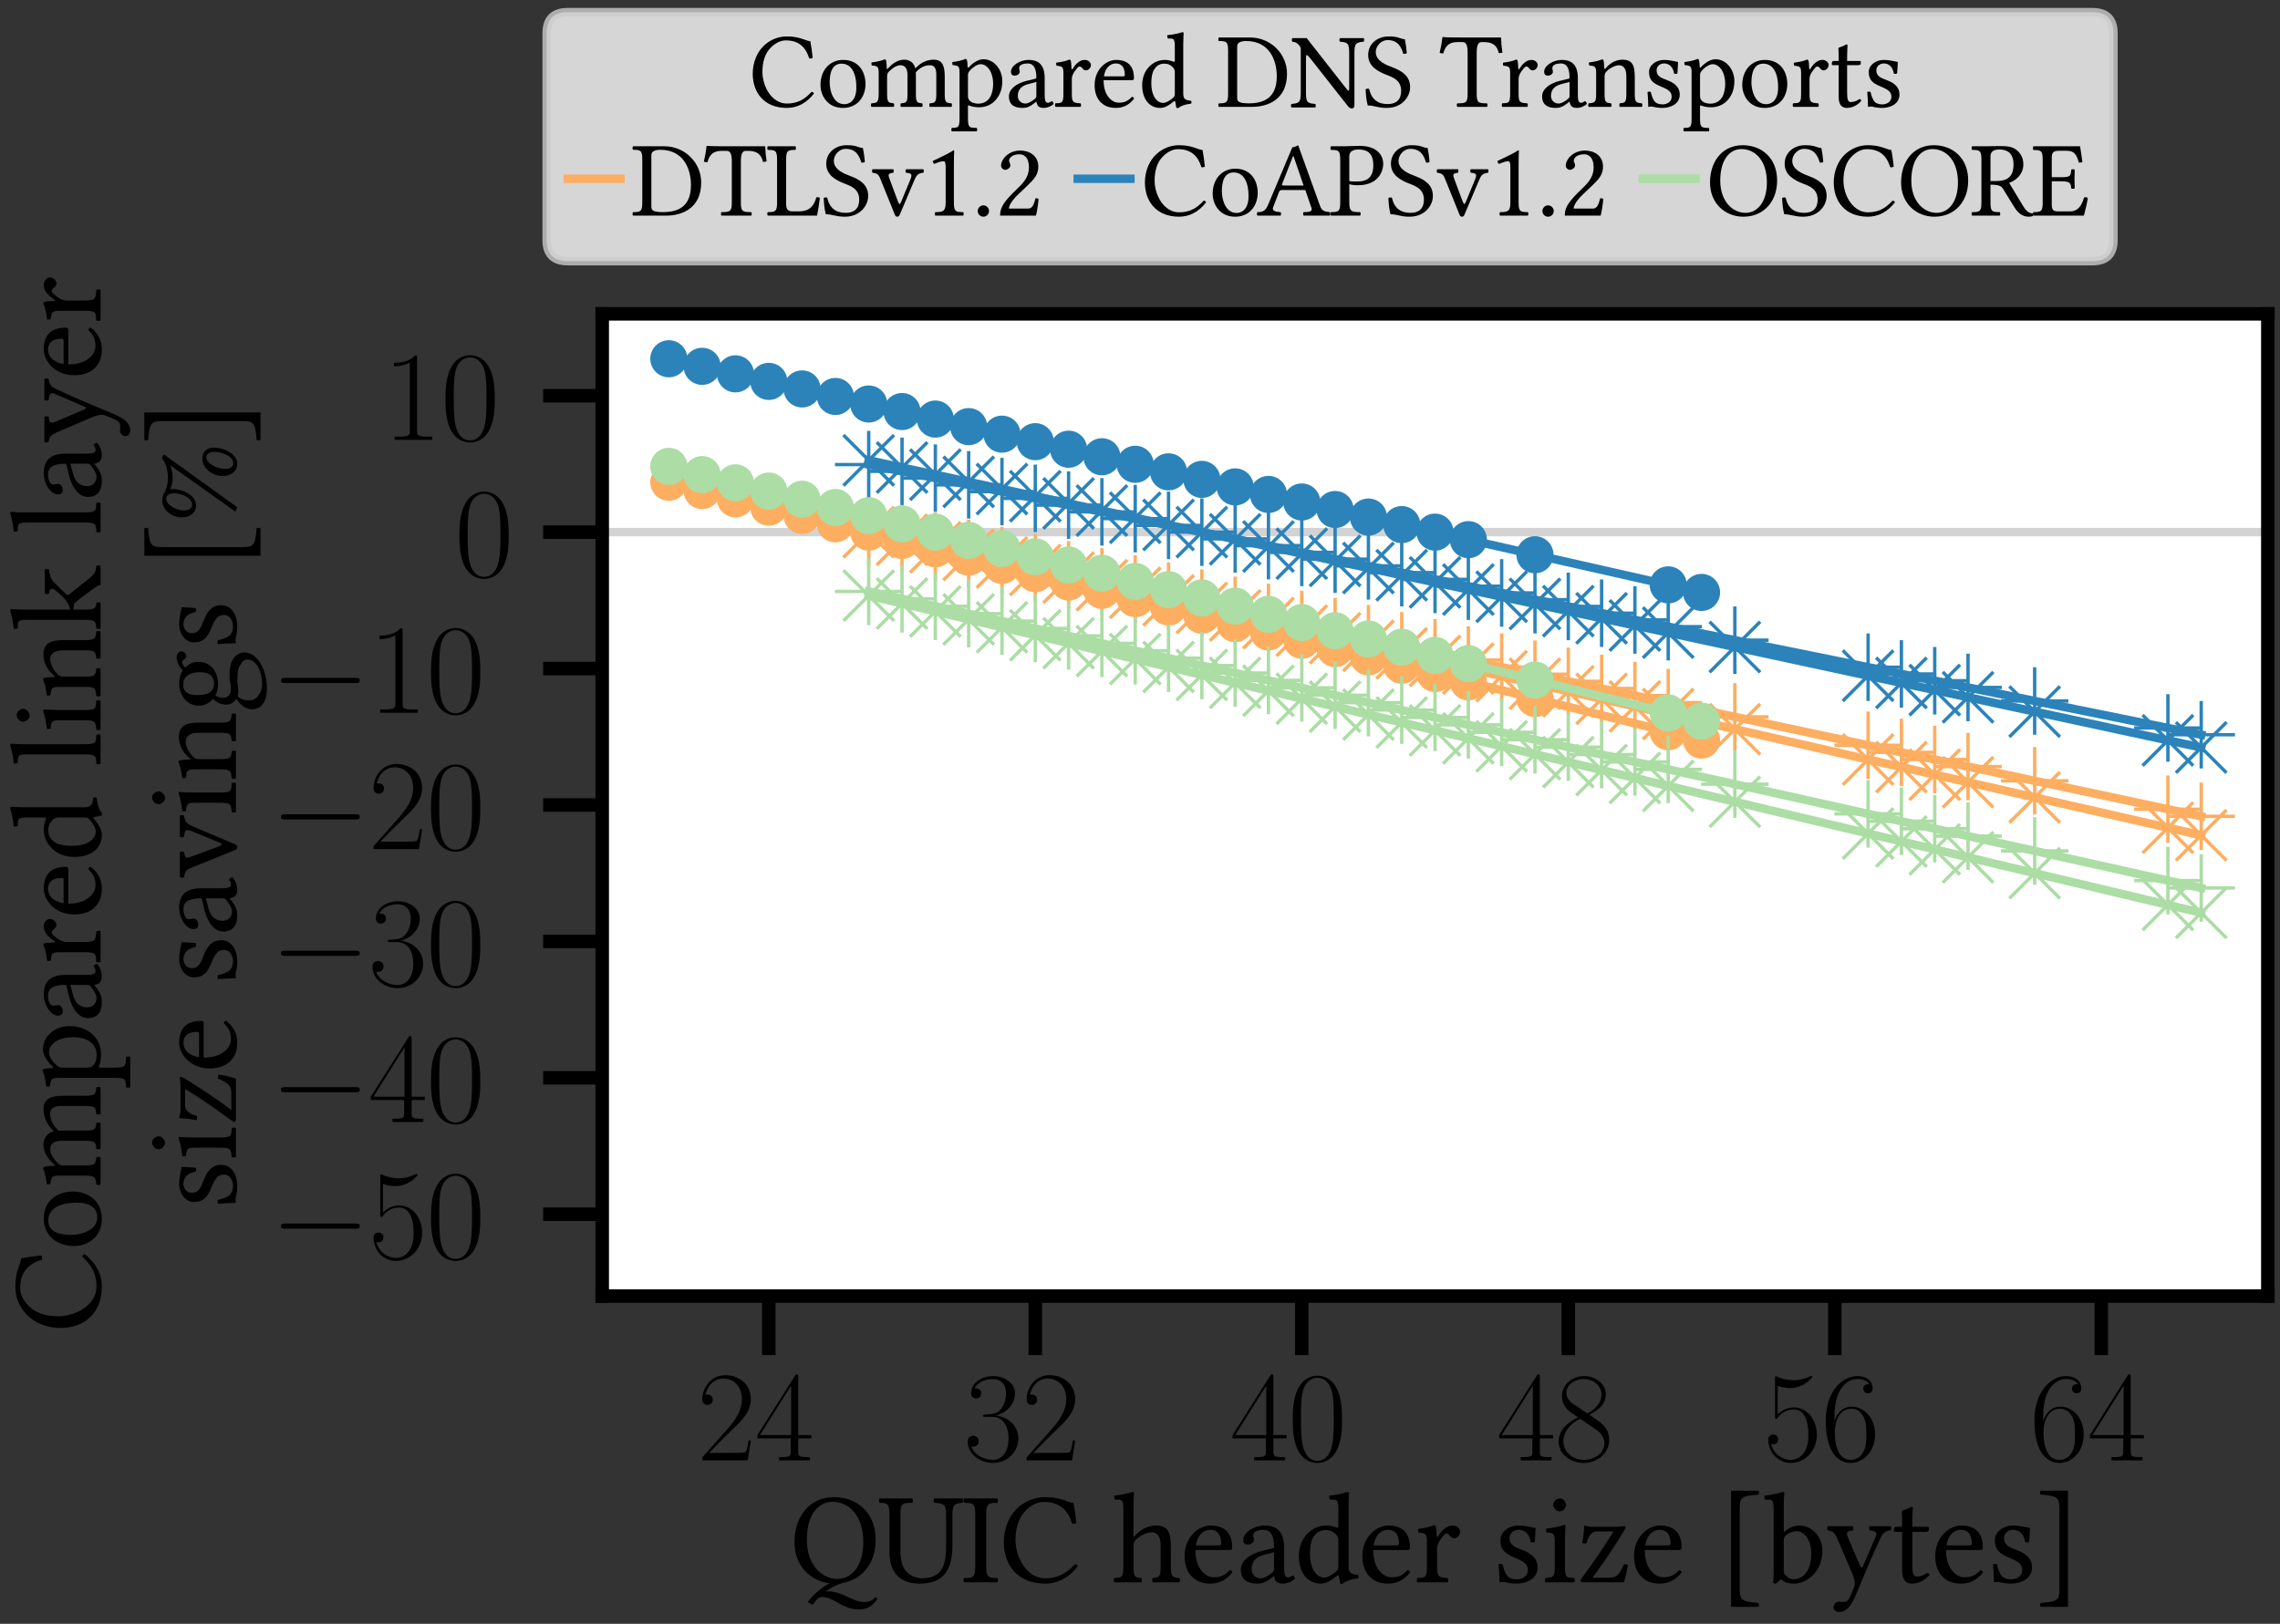 <?xml version="1.0" encoding="utf-8" standalone="no"?>
<!DOCTYPE svg PUBLIC "-//W3C//DTD SVG 1.1//EN"
  "http://www.w3.org/Graphics/SVG/1.1/DTD/svg11.dtd">
<svg xmlns:xlink="http://www.w3.org/1999/xlink" width="135.106pt" height="96.239pt" viewBox="0 0 135.106 96.239" xmlns="http://www.w3.org/2000/svg" version="1.1">
 <rect x="0" y="0" width="135.106" height="96.239" fill="#333333" stroke="none"/>
 <defs>
  <style type="text/css">*{stroke-linejoin: round; stroke-linecap: butt}</style>
 </defs>
 <g id="figure_1">
  <g id="patch_1">
   <path d="M 0 96.239 
L 135.106 96.239 
L 135.106 0 
L 0 0 
L 0 96.239 
z
" style="fill: none"/>
  </g>
  <g id="axes_1">
   <g id="patch_2">
    <path d="M 35.686 76.814 
L 134.386 76.814 
L 134.386 18.602 
L 35.686 18.602 
z
" style="fill: #ffffff"/>
   </g>
   <g id="matplotlib.axis_1">
    <g id="xtick_1">
     <g id="line2d_1">
      <defs>
       <path id="mf47eaf60c4" d="M 0 0 
L 0 3.5 
" style="stroke: #000000; stroke-width: 0.8"/>
      </defs>
      <g>
       <use xlink:href="#mf47eaf60c4" x="45.556" y="76.814" style="stroke: #000000; stroke-width: 0.8"/>
      </g>
     </g>
     <g id="text_1">
      <!-- $\mathdefault{24}$ -->
      <g transform="translate(41.303 86.551) scale(0.075 -0.075)">
       <defs>
        <path id="CMR17-32" d="M 2669 989 
L 2554 989 
C 2490 536 2438 459 2413 420 
C 2381 369 1920 369 1830 369 
L 602 369 
C 832 619 1280 1072 1824 1597 
C 2214 1967 2669 2402 2669 3035 
C 2669 3790 2067 4224 1395 4224 
C 691 4224 262 3604 262 3030 
C 262 2780 448 2748 525 2748 
C 589 2748 781 2787 781 3010 
C 781 3207 614 3264 525 3264 
C 486 3264 448 3258 422 3245 
C 544 3790 915 4058 1306 4058 
C 1862 4058 2227 3617 2227 3035 
C 2227 2479 1901 2000 1536 1584 
L 262 146 
L 262 0 
L 2515 0 
L 2669 989 
z
" transform="scale(0.016)"/>
        <path id="CMR17-34" d="M 2150 4122 
C 2150 4256 2144 4256 2029 4256 
L 128 1254 
L 128 1088 
L 1779 1088 
L 1779 457 
C 1779 224 1766 160 1318 160 
L 1197 160 
L 1197 0 
C 1402 0 1747 0 1965 0 
C 2182 0 2528 0 2733 0 
L 2733 160 
L 2611 160 
C 2163 160 2150 224 2150 457 
L 2150 1088 
L 2803 1088 
L 2803 1254 
L 2150 1254 
L 2150 4122 
z
M 1798 3703 
L 1798 1254 
L 256 1254 
L 1798 3703 
z
" transform="scale(0.016)"/>
       </defs>
       <use xlink:href="#CMR17-32" transform="scale(0.996)"/>
       <use xlink:href="#CMR17-34" transform="translate(45.69 0) scale(0.996)"/>
      </g>
     </g>
    </g>
    <g id="xtick_2">
     <g id="line2d_2">
      <g>
       <use xlink:href="#mf47eaf60c4" x="61.348" y="76.814" style="stroke: #000000; stroke-width: 0.8"/>
      </g>
     </g>
     <g id="text_2">
      <!-- $\mathdefault{32}$ -->
      <g transform="translate(57.095 86.551) scale(0.075 -0.075)">
       <defs>
        <path id="CMR17-33" d="M 1414 2157 
C 1984 2157 2234 1662 2234 1090 
C 2234 320 1824 25 1453 25 
C 1114 25 563 194 390 693 
C 422 680 454 680 486 680 
C 640 680 755 782 755 948 
C 755 1133 614 1216 486 1216 
C 378 1216 211 1165 211 926 
C 211 335 787 -128 1466 -128 
C 2176 -128 2720 430 2720 1085 
C 2720 1707 2208 2157 1600 2227 
C 2086 2328 2554 2756 2554 3329 
C 2554 3820 2048 4179 1472 4179 
C 890 4179 378 3829 378 3329 
C 378 3110 544 3072 627 3072 
C 762 3072 877 3155 877 3321 
C 877 3486 762 3569 627 3569 
C 602 3569 570 3569 544 3557 
C 730 3959 1235 4032 1459 4032 
C 1683 4032 2106 3925 2106 3320 
C 2106 3143 2080 2828 1862 2550 
C 1670 2304 1453 2304 1242 2284 
C 1210 2284 1062 2269 1037 2269 
C 992 2263 966 2257 966 2208 
C 966 2163 973 2157 1101 2157 
L 1414 2157 
z
" transform="scale(0.016)"/>
       </defs>
       <use xlink:href="#CMR17-33" transform="scale(0.996)"/>
       <use xlink:href="#CMR17-32" transform="translate(45.69 0) scale(0.996)"/>
      </g>
     </g>
    </g>
    <g id="xtick_3">
     <g id="line2d_3">
      <g>
       <use xlink:href="#mf47eaf60c4" x="77.14" y="76.814" style="stroke: #000000; stroke-width: 0.8"/>
      </g>
     </g>
     <g id="text_3">
      <!-- $\mathdefault{40}$ -->
      <g transform="translate(72.887 86.551) scale(0.075 -0.075)">
       <defs>
        <path id="CMR17-30" d="M 2688 2025 
C 2688 2416 2682 3080 2413 3591 
C 2176 4039 1798 4198 1466 4198 
C 1158 4198 768 4058 525 3597 
C 269 3118 243 2524 243 2025 
C 243 1661 250 1106 448 619 
C 723 -39 1216 -128 1466 -128 
C 1760 -128 2208 -7 2470 600 
C 2662 1042 2688 1559 2688 2025 
z
M 1466 -26 
C 1056 -26 813 325 723 812 
C 653 1188 653 1738 653 2096 
C 653 2588 653 2997 736 3387 
C 858 3929 1216 4096 1466 4096 
C 1728 4096 2067 3923 2189 3400 
C 2272 3036 2278 2607 2278 2096 
C 2278 1680 2278 1169 2202 792 
C 2067 95 1690 -26 1466 -26 
z
" transform="scale(0.016)"/>
       </defs>
       <use xlink:href="#CMR17-34" transform="scale(0.996)"/>
       <use xlink:href="#CMR17-30" transform="translate(45.69 0) scale(0.996)"/>
      </g>
     </g>
    </g>
    <g id="xtick_4">
     <g id="line2d_4">
      <g>
       <use xlink:href="#mf47eaf60c4" x="92.932" y="76.814" style="stroke: #000000; stroke-width: 0.8"/>
      </g>
     </g>
     <g id="text_4">
      <!-- $\mathdefault{48}$ -->
      <g transform="translate(88.679 86.551) scale(0.075 -0.075)">
       <defs>
        <path id="CMR17-38" d="M 1741 2264 
C 2144 2467 2554 2773 2554 3263 
C 2554 3841 1990 4179 1472 4179 
C 890 4179 378 3759 378 3180 
C 378 3021 416 2747 666 2505 
C 730 2442 998 2251 1171 2130 
C 883 1983 211 1634 211 934 
C 211 279 838 -128 1459 -128 
C 2144 -128 2720 362 2720 1010 
C 2720 1590 2330 1857 2074 2029 
L 1741 2264 
z
M 902 2822 
C 851 2854 595 3051 595 3351 
C 595 3739 998 4032 1459 4032 
C 1965 4032 2336 3676 2336 3262 
C 2336 2669 1670 2331 1638 2331 
C 1632 2331 1626 2331 1574 2370 
L 902 2822 
z
M 2080 1519 
C 2176 1449 2483 1240 2483 851 
C 2483 381 2010 25 1472 25 
C 890 25 448 438 448 940 
C 448 1443 838 1862 1280 2060 
L 2080 1519 
z
" transform="scale(0.016)"/>
       </defs>
       <use xlink:href="#CMR17-34" transform="scale(0.996)"/>
       <use xlink:href="#CMR17-38" transform="translate(45.69 0) scale(0.996)"/>
      </g>
     </g>
    </g>
    <g id="xtick_5">
     <g id="line2d_5">
      <g>
       <use xlink:href="#mf47eaf60c4" x="108.724" y="76.814" style="stroke: #000000; stroke-width: 0.8"/>
      </g>
     </g>
     <g id="text_5">
      <!-- $\mathdefault{56}$ -->
      <g transform="translate(104.471 86.551) scale(0.075 -0.075)">
       <defs>
        <path id="CMR17-35" d="M 730 3692 
C 794 3666 1056 3584 1325 3584 
C 1920 3584 2246 3911 2432 4100 
C 2432 4157 2432 4192 2394 4192 
C 2387 4192 2374 4192 2323 4163 
C 2099 4058 1837 3973 1517 3973 
C 1325 3973 1037 3999 723 4139 
C 653 4171 640 4171 634 4171 
C 602 4171 595 4164 595 4037 
L 595 2203 
C 595 2089 595 2057 659 2057 
C 691 2057 704 2070 736 2114 
C 941 2401 1222 2522 1542 2522 
C 1766 2522 2246 2382 2246 1289 
C 2246 1085 2246 715 2054 421 
C 1894 159 1645 25 1370 25 
C 947 25 518 320 403 814 
C 429 807 480 795 506 795 
C 589 795 749 840 749 1038 
C 749 1210 627 1280 506 1280 
C 358 1280 262 1190 262 1011 
C 262 454 704 -128 1382 -128 
C 2042 -128 2669 440 2669 1264 
C 2669 2030 2170 2624 1549 2624 
C 1222 2624 947 2503 730 2274 
L 730 3692 
z
" transform="scale(0.016)"/>
        <path id="CMR17-36" d="M 678 2176 
C 678 3690 1395 4032 1811 4032 
C 1946 4032 2272 4009 2400 3776 
C 2298 3776 2106 3776 2106 3553 
C 2106 3381 2246 3323 2336 3323 
C 2394 3323 2566 3348 2566 3560 
C 2566 3954 2246 4179 1805 4179 
C 1043 4179 243 3390 243 1984 
C 243 253 966 -128 1478 -128 
C 2099 -128 2688 427 2688 1283 
C 2688 2081 2170 2662 1517 2662 
C 1126 2662 838 2407 678 1960 
L 678 2176 
z
M 1478 25 
C 691 25 691 1200 691 1436 
C 691 1896 909 2560 1504 2560 
C 1613 2560 1926 2560 2138 2120 
C 2253 1870 2253 1609 2253 1289 
C 2253 944 2253 690 2118 434 
C 1978 171 1773 25 1478 25 
z
" transform="scale(0.016)"/>
       </defs>
       <use xlink:href="#CMR17-35" transform="scale(0.996)"/>
       <use xlink:href="#CMR17-36" transform="translate(45.69 0) scale(0.996)"/>
      </g>
     </g>
    </g>
    <g id="xtick_6">
     <g id="line2d_6">
      <g>
       <use xlink:href="#mf47eaf60c4" x="124.516" y="76.814" style="stroke: #000000; stroke-width: 0.8"/>
      </g>
     </g>
     <g id="text_6">
      <!-- $\mathdefault{64}$ -->
      <g transform="translate(120.263 86.551) scale(0.075 -0.075)">
       <use xlink:href="#CMR17-36" transform="scale(0.996)"/>
       <use xlink:href="#CMR17-34" transform="translate(45.69 0) scale(0.996)"/>
      </g>
     </g>
    </g>
    <g id="text_7">
     <!-- QUIC header size [bytes] -->
     <g transform="translate(46.795 93.779) scale(0.075 -0.075)">
      <defs>
       <path id="LinLibertineT-51" d="M 2118 3993 
C 2963 3993 3648 3287 3648 1990 
C 3648 842 3098 168 2368 168 
C 1587 168 851 868 851 2100 
C 851 3448 1485 3993 2118 3993 
z
M 4262 2113 
C 4262 3441 3347 4224 2202 4224 
C 960 4224 237 3235 237 1990 
C 237 829 1011 72 1978 -50 
C 1587 -250 1235 -560 1005 -837 
C 960 -882 922 -934 890 -985 
L 1139 -1113 
C 1216 -1003 1299 -905 1382 -815 
C 1472 -749 1555 -730 1606 -730 
C 1875 -730 2112 -853 2362 -995 
C 2662 -1170 2982 -1344 3437 -1344 
C 3840 -1344 4109 -1177 4358 -815 
L 4250 -737 
C 4109 -914 3878 -979 3693 -979 
C 3424 -979 3168 -862 2893 -733 
C 2598 -590 2278 -448 1907 -448 
C 1869 -448 1824 -448 1779 -454 
C 2099 -223 2413 -89 2618 -31 
C 3149 59 3578 336 3866 746 
C 4122 1112 4262 1573 4262 2113 
z
" transform="scale(0.016)"/>
       <path id="LinLibertineT-55" d="M 1101 3373 
C 1101 3910 1197 3942 1690 3942 
C 1728 3981 1728 4120 1690 4160 
C 1389 4160 1075 4160 826 4160 
C 576 4160 314 4160 64 4160 
C 26 4120 26 3981 64 3942 
C 448 3942 557 3910 557 3374 
L 557 1503 
C 557 187 1402 -64 2054 -64 
C 3366 -64 3680 752 3680 1897 
L 3680 3362 
C 3680 3876 3789 3902 4173 3948 
C 4211 3986 4211 4121 4173 4160 
C 3930 4160 3667 4160 3520 4160 
C 3386 4160 3072 4160 2778 4160 
C 2739 4121 2739 3986 2778 3947 
C 3258 3902 3366 3883 3366 3362 
L 3366 1781 
C 3366 1060 3270 199 2189 199 
C 1882 199 1619 315 1427 502 
C 1114 806 1101 1296 1101 1715 
L 1101 3373 
z
" transform="scale(0.016)"/>
       <path id="LinLibertineT-49" d="M 1222 780 
L 1222 3372 
C 1222 3910 1331 3942 1779 3942 
C 1818 3981 1818 4120 1779 4160 
C 1498 4160 1197 4160 947 4160 
C 736 4160 422 4160 122 4160 
C 83 4120 83 3981 122 3942 
C 570 3942 678 3910 678 3372 
L 678 780 
C 678 243 570 211 122 211 
C 83 172 83 39 122 0 
C 410 0 723 0 954 0 
C 1184 0 1491 0 1779 0 
C 1818 39 1818 172 1779 211 
C 1331 211 1222 243 1222 780 
z
" transform="scale(0.016)"/>
       <path id="LinLibertineT-43" d="M 2285 -64 
C 2906 -64 3475 231 3910 803 
C 3878 860 3834 899 3763 899 
C 3309 398 2874 199 2278 199 
C 1414 199 819 1175 819 2112 
C 819 2665 966 3126 1197 3415 
C 1517 3807 1888 3987 2221 3987 
C 3104 3987 3456 3461 3622 2909 
C 3699 2884 3763 2903 3834 2941 
C 3802 3275 3757 3583 3693 3936 
C 3366 3968 3078 4224 2291 4224 
C 1747 4224 1293 4025 915 3678 
C 493 3287 237 2658 237 1990 
C 237 873 909 -64 2285 -64 
z
" transform="scale(0.016)"/>
       <path id="LinLibertineT-68" d="M 1069 1837 
C 1069 1972 1126 2048 1178 2106 
C 1421 2342 1747 2482 1997 2482 
C 2125 2482 2259 2399 2336 2252 
C 2400 2125 2413 1953 2413 1761 
L 2413 791 
C 2413 269 2349 243 2016 211 
C 1984 172 1984 39 2016 0 
C 2195 0 2413 0 2669 0 
C 2925 0 3136 0 3347 0 
C 3379 39 3379 172 3347 211 
C 2989 243 2918 269 2918 791 
L 2918 1743 
C 2918 2094 2893 2407 2746 2599 
C 2637 2739 2438 2816 2214 2816 
C 1901 2816 1517 2732 1126 2296 
C 1107 2270 1062 2206 1062 2296 
L 1069 3741 
C 1069 4158 1094 4416 1094 4416 
C 1094 4460 1069 4480 1011 4480 
C 851 4414 371 4320 115 4300 
C 102 4246 115 4140 154 4100 
C 486 4100 563 4132 563 3591 
L 563 778 
C 563 244 486 218 115 218 
C 77 178 77 40 115 0 
C 326 0 563 0 819 0 
C 1062 0 1274 0 1453 0 
C 1491 39 1491 172 1453 211 
C 1126 236 1069 262 1069 791 
L 1069 1837 
z
" transform="scale(0.016)"/>
       <path id="LinLibertineT-65" d="M 794 1831 
C 915 2547 1363 2604 1517 2604 
C 1760 2604 2048 2467 2048 1922 
C 2048 1863 2022 1831 1952 1831 
L 794 1831 
z
M 2470 600 
C 2234 354 2048 250 1677 250 
C 1446 250 1178 386 979 715 
C 851 929 774 1226 774 1600 
L 2477 1600 
C 2554 1600 2598 1638 2598 1708 
C 2598 2243 2406 2816 1517 2816 
C 960 2816 237 2281 237 1302 
C 237 941 326 593 538 348 
C 755 91 1056 -64 1517 -64 
C 2003 -64 2349 161 2605 497 
C 2586 562 2547 594 2470 600 
z
" transform="scale(0.016)"/>
       <path id="LinLibertineT-61" d="M 1875 1495 
L 1875 648 
C 1875 564 1837 520 1786 481 
C 1619 346 1402 199 1222 199 
C 902 199 762 455 762 654 
C 762 944 896 1239 1370 1361 
L 1875 1495 
z
M 1875 308 
C 1914 109 1984 -64 2304 -64 
C 2547 -64 2778 45 2912 173 
C 2899 250 2874 309 2803 347 
C 2758 309 2650 244 2566 244 
C 2381 244 2374 494 2374 789 
L 2374 1732 
C 2374 2642 1875 2816 1408 2816 
C 883 2816 352 2469 352 2104 
C 352 1950 429 1873 576 1873 
C 762 1873 877 2007 877 2091 
C 877 2136 870 2181 858 2206 
C 851 2226 845 2264 845 2335 
C 845 2533 1114 2604 1357 2604 
C 1574 2604 1875 2495 1875 1770 
C 1875 1725 1856 1700 1837 1693 
L 1286 1559 
C 672 1405 230 1065 230 629 
C 230 103 589 -64 1037 -64 
C 1261 -64 1453 -13 1734 205 
L 1862 308 
L 1875 308 
z
" transform="scale(0.016)"/>
       <path id="LinLibertineT-64" d="M 2208 795 
C 2208 673 2195 622 2106 545 
C 1869 340 1664 237 1504 237 
C 1158 237 800 616 800 1417 
C 800 1879 890 2136 986 2270 
C 1184 2572 1453 2591 1581 2591 
C 1811 2591 1971 2508 2099 2360 
C 2189 2258 2208 2213 2208 2014 
L 2208 795 
z
M 2138 321 
C 2170 346 2227 359 2234 314 
C 2253 160 2304 -64 2304 -64 
C 2355 -83 2387 -77 2426 -64 
C 2566 51 2790 148 3181 192 
C 3219 231 3219 327 3181 366 
C 2771 398 2714 520 2714 835 
L 2714 3741 
C 2714 4159 2739 4416 2739 4416 
C 2739 4460 2714 4480 2656 4480 
C 2496 4414 2016 4320 1760 4300 
C 1747 4246 1760 4140 1798 4100 
C 2131 4100 2208 4132 2208 3590 
L 2208 2765 
C 2208 2719 2195 2707 2150 2707 
C 2125 2707 1862 2816 1651 2816 
C 1229 2816 947 2674 691 2431 
C 416 2155 250 1777 250 1302 
C 250 513 646 -64 1338 -64 
C 1587 -64 1824 64 2138 321 
z
" transform="scale(0.016)"/>
       <path id="LinLibertineT-72" d="M 1126 2296 
C 1114 2553 1107 2719 1075 2784 
C 1062 2816 1050 2835 998 2835 
C 819 2764 653 2707 211 2649 
C 198 2610 211 2508 224 2469 
C 570 2436 640 2404 640 2031 
L 640 777 
C 640 244 563 218 166 218 
C 128 178 128 40 166 0 
C 390 0 640 0 896 0 
C 1152 0 1446 0 1670 0 
C 1709 39 1709 172 1670 211 
C 1222 243 1146 262 1146 791 
L 1146 1678 
C 1146 1844 1222 1990 1299 2106 
C 1370 2207 1517 2418 1594 2418 
C 1651 2418 1709 2405 1760 2335 
C 1805 2271 1882 2188 1990 2188 
C 2144 2188 2291 2348 2291 2508 
C 2291 2630 2176 2816 1907 2816 
C 1606 2816 1344 2533 1197 2283 
C 1158 2213 1126 2264 1126 2296 
z
" transform="scale(0.016)"/>
       <path id="LinLibertineT-73" d="M 307 886 
C 333 572 352 269 352 0 
C 416 13 480 19 512 19 
C 557 19 595 19 640 6 
C 813 -38 986 -64 1222 -64 
C 1581 -64 2240 109 2240 744 
C 2240 1180 1926 1437 1491 1597 
C 1107 1745 851 1841 851 2193 
C 851 2456 1082 2604 1299 2604 
C 1440 2604 1811 2553 1894 2007 
C 1933 1969 2061 1969 2099 2008 
C 2118 2241 2131 2480 2138 2694 
C 1939 2726 1632 2816 1299 2816 
C 826 2816 397 2508 397 2097 
C 397 1629 608 1430 1101 1225 
C 1632 1007 1754 872 1754 596 
C 1754 282 1446 148 1210 148 
C 960 148 819 230 755 300 
C 614 447 544 727 506 885 
C 467 924 346 924 307 886 
z
" transform="scale(0.016)"/>
       <path id="LinLibertineT-69" d="M 576 3852 
C 576 3685 730 3518 883 3518 
C 1062 3518 1216 3691 1216 3826 
C 1216 3980 1082 4160 909 4160 
C 755 4160 576 4006 576 3852 
z
M 1158 779 
L 1158 2064 
C 1158 2386 1184 2799 1184 2799 
C 1184 2825 1152 2844 1101 2844 
C 922 2773 666 2716 224 2658 
C 211 2619 224 2517 237 2478 
C 589 2446 653 2408 653 2043 
L 653 794 
C 653 263 582 244 192 212 
C 154 173 154 39 192 0 
C 403 0 653 0 909 0 
C 1165 0 1408 0 1619 0 
C 1658 40 1658 178 1619 218 
C 1229 218 1158 244 1158 779 
z
" transform="scale(0.016)"/>
       <path id="LinLibertineT-7a" d="M 454 2817 
C 442 2817 416 2791 416 2778 
C 410 2491 378 2267 320 1954 
C 378 1928 454 1915 531 1935 
C 659 2411 858 2522 1050 2522 
L 1869 2522 
C 1434 1794 794 875 294 204 
C 237 127 237 109 237 77 
C 237 32 288 0 384 0 
L 2381 0 
C 2458 215 2541 545 2586 862 
C 2541 888 2470 900 2394 900 
L 2304 714 
C 2138 373 2010 231 1677 231 
L 826 231 
C 1299 836 1965 1845 2362 2501 
C 2458 2662 2477 2714 2477 2739 
C 2477 2765 2445 2784 2400 2784 
C 2368 2784 2189 2752 2003 2752 
L 832 2752 
C 627 2752 550 2785 454 2817 
z
" transform="scale(0.016)"/>
       <path id="LinLibertineT-5b" d="M 691 -1216 
L 2048 -1216 
C 2086 -1177 2086 -1062 2048 -1023 
C 1165 -952 1120 -856 1120 -297 
L 1120 3631 
C 1120 4190 1171 4286 2048 4351 
C 2086 4390 2086 4505 2048 4544 
L 691 4544 
L 691 -1216 
z
" transform="scale(0.016)"/>
       <path id="LinLibertineT-62" d="M 1114 2328 
C 1280 2476 1472 2533 1658 2533 
C 2048 2533 2368 2059 2368 1437 
C 2368 706 2074 154 1466 154 
C 1267 154 1133 295 1005 455 
L 1005 2059 
C 1005 2193 1030 2258 1114 2328 
z
M 1069 2527 
C 1030 2489 1005 2501 1005 2559 
L 1005 3741 
C 1005 4159 1030 4416 1030 4416 
C 1030 4460 1005 4480 947 4480 
C 787 4414 307 4320 51 4300 
C 38 4246 51 4140 90 4100 
C 422 4100 499 4132 499 3592 
L 499 456 
C 499 205 493 90 474 0 
C 506 -42 538 -64 614 -64 
C 653 -38 717 19 768 77 
C 832 154 870 154 941 96 
C 1088 -26 1280 -64 1504 -64 
C 2157 -64 2918 532 2918 1552 
C 2918 2335 2342 2816 1786 2816 
C 1510 2816 1267 2707 1069 2527 
z
" transform="scale(0.016)"/>
       <path id="LinLibertineT-79" d="M 1306 -1010 
C 1408 -830 1491 -650 1568 -458 
C 2080 781 2368 1443 2701 2161 
C 2829 2432 2918 2534 3219 2573 
C 3258 2611 3258 2746 3219 2784 
C 3091 2784 2944 2784 2765 2784 
C 2573 2784 2374 2784 2182 2784 
C 2144 2746 2144 2611 2182 2573 
C 2387 2553 2592 2515 2490 2284 
L 1856 815 
C 1811 713 1754 693 1702 822 
L 1133 2156 
C 1018 2425 986 2547 1344 2573 
C 1382 2611 1382 2746 1344 2784 
C 1107 2784 851 2784 621 2784 
C 403 2784 230 2784 102 2784 
C 64 2746 64 2611 102 2573 
C 358 2541 442 2483 608 2091 
L 1331 402 
C 1389 274 1485 -21 1421 -201 
C 1344 -413 1267 -593 1171 -792 
C 1101 -920 1011 -978 851 -978 
C 762 -978 736 -959 666 -959 
C 480 -959 384 -1151 384 -1235 
C 384 -1369 512 -1472 685 -1472 
C 819 -1472 1075 -1421 1306 -1010 
z
" transform="scale(0.016)"/>
       <path id="LinLibertineT-74" d="M 275 2752 
C 186 2752 160 2675 160 2623 
L 160 2540 
C 160 2509 166 2502 192 2502 
L 570 2502 
L 570 571 
C 570 115 768 -64 1062 -64 
C 1357 -64 1677 77 1926 360 
C 1914 424 1875 463 1811 469 
C 1645 340 1453 289 1286 289 
C 1114 289 1075 481 1075 879 
L 1075 2502 
L 1741 2502 
C 1805 2502 1894 2528 1894 2586 
L 1894 2714 
C 1894 2740 1875 2752 1843 2752 
L 1075 2752 
L 1075 3006 
C 1075 3426 1101 3685 1101 3685 
C 1101 3725 1082 3744 1050 3744 
C 1024 3744 966 3718 909 3685 
C 838 3647 774 3614 691 3594 
C 614 3569 550 3549 550 3504 
C 550 3426 570 3471 570 2752 
L 275 2752 
z
" transform="scale(0.016)"/>
       <path id="LinLibertineT-5d" d="M 1587 4544 
L 230 4544 
C 192 4506 192 4390 230 4352 
C 1114 4280 1158 4184 1158 3625 
L 1158 -304 
C 1158 -863 1107 -959 230 -1024 
C 192 -1062 192 -1178 230 -1216 
L 1587 -1216 
L 1587 4544 
z
" transform="scale(0.016)"/>
      </defs>
      <use xlink:href="#LinLibertineT-51" transform="scale(0.996)"/>
      <use xlink:href="#LinLibertineT-55" transform="translate(69.938 0) scale(0.996)"/>
      <use xlink:href="#LinLibertineT-49" transform="translate(135.791 0) scale(0.996)"/>
      <use xlink:href="#LinLibertineT-43" transform="translate(165.38 0) scale(0.996)"/>
      <use xlink:href="#LinLibertineT-68" transform="translate(254.645 0) scale(0.996)"/>
      <use xlink:href="#LinLibertineT-65" transform="translate(308.244 0) scale(0.996)"/>
      <use xlink:href="#LinLibertineT-61" transform="translate(352.777 0) scale(0.996)"/>
      <use xlink:href="#LinLibertineT-64" transform="translate(398.306 0) scale(0.996)"/>
      <use xlink:href="#LinLibertineT-65" transform="translate(448.717 0) scale(0.996)"/>
      <use xlink:href="#LinLibertineT-72" transform="translate(493.25 0) scale(0.996)"/>
      <use xlink:href="#LinLibertineT-73" transform="translate(555.218 0) scale(0.996)"/>
      <use xlink:href="#LinLibertineT-69" transform="translate(594.072 0) scale(0.996)"/>
      <use xlink:href="#LinLibertineT-7a" transform="translate(621.071 0) scale(0.996)"/>
      <use xlink:href="#LinLibertineT-65" transform="translate(663.312 0) scale(0.996)"/>
      <use xlink:href="#LinLibertineT-5b" transform="translate(732.752 0) scale(0.996)"/>
      <use xlink:href="#LinLibertineT-62" transform="translate(769.414 0) scale(0.996)"/>
      <use xlink:href="#LinLibertineT-79" transform="translate(818.53 0) scale(0.996)"/>
      <use xlink:href="#LinLibertineT-74" transform="translate(869.838 0) scale(0.996)"/>
      <use xlink:href="#LinLibertineT-65" transform="translate(901.32 0) scale(0.996)"/>
      <use xlink:href="#LinLibertineT-73" transform="translate(945.853 0) scale(0.996)"/>
      <use xlink:href="#LinLibertineT-5d" transform="translate(984.707 0) scale(0.996)"/>
     </g>
    </g>
   </g>
   <g id="matplotlib.axis_2">
    <g id="ytick_1">
     <g id="line2d_7">
      <defs>
       <path id="m214fb68191" d="M 0 0 
L -3.5 0 
" style="stroke: #000000; stroke-width: 0.8"/>
      </defs>
      <g>
       <use xlink:href="#m214fb68191" x="35.686" y="71.963" style="stroke: #000000; stroke-width: 0.8"/>
      </g>
     </g>
     <g id="text_8">
      <!-- $\mathdefault{−50}$ -->
      <g transform="translate(16.011 74.581) scale(0.075 -0.075)">
       <defs>
        <path id="CMSY10-0" d="M 4218 1472 
C 4326 1472 4442 1472 4442 1600 
C 4442 1728 4326 1728 4218 1728 
L 755 1728 
C 646 1728 531 1728 531 1600 
C 531 1472 646 1472 755 1472 
L 4218 1472 
z
" transform="scale(0.016)"/>
       </defs>
       <use xlink:href="#CMSY10-0" transform="scale(0.996)"/>
       <use xlink:href="#CMR17-35" transform="translate(77.487 0) scale(0.996)"/>
       <use xlink:href="#CMR17-30" transform="translate(123.178 0) scale(0.996)"/>
      </g>
     </g>
    </g>
    <g id="ytick_2">
     <g id="line2d_8">
      <g>
       <use xlink:href="#m214fb68191" x="35.686" y="63.878" style="stroke: #000000; stroke-width: 0.8"/>
      </g>
     </g>
     <g id="text_9">
      <!-- $\mathdefault{−40}$ -->
      <g transform="translate(16.011 66.496) scale(0.075 -0.075)">
       <use xlink:href="#CMSY10-0" transform="scale(0.996)"/>
       <use xlink:href="#CMR17-34" transform="translate(77.487 0) scale(0.996)"/>
       <use xlink:href="#CMR17-30" transform="translate(123.178 0) scale(0.996)"/>
      </g>
     </g>
    </g>
    <g id="ytick_3">
     <g id="line2d_9">
      <g>
       <use xlink:href="#m214fb68191" x="35.686" y="55.793" style="stroke: #000000; stroke-width: 0.8"/>
      </g>
     </g>
     <g id="text_10">
      <!-- $\mathdefault{−30}$ -->
      <g transform="translate(16.011 58.411) scale(0.075 -0.075)">
       <use xlink:href="#CMSY10-0" transform="scale(0.996)"/>
       <use xlink:href="#CMR17-33" transform="translate(77.487 0) scale(0.996)"/>
       <use xlink:href="#CMR17-30" transform="translate(123.178 0) scale(0.996)"/>
      </g>
     </g>
    </g>
    <g id="ytick_4">
     <g id="line2d_10">
      <g>
       <use xlink:href="#m214fb68191" x="35.686" y="47.708" style="stroke: #000000; stroke-width: 0.8"/>
      </g>
     </g>
     <g id="text_11">
      <!-- $\mathdefault{−20}$ -->
      <g transform="translate(16.011 50.326) scale(0.075 -0.075)">
       <use xlink:href="#CMSY10-0" transform="scale(0.996)"/>
       <use xlink:href="#CMR17-32" transform="translate(77.487 0) scale(0.996)"/>
       <use xlink:href="#CMR17-30" transform="translate(123.178 0) scale(0.996)"/>
      </g>
     </g>
    </g>
    <g id="ytick_5">
     <g id="line2d_11">
      <g>
       <use xlink:href="#m214fb68191" x="35.686" y="39.623" style="stroke: #000000; stroke-width: 0.8"/>
      </g>
     </g>
     <g id="text_12">
      <!-- $\mathdefault{−10}$ -->
      <g transform="translate(16.011 42.241) scale(0.075 -0.075)">
       <defs>
        <path id="CMR17-31" d="M 1702 4058 
C 1702 4192 1696 4192 1606 4192 
C 1357 3916 979 3827 621 3827 
C 602 3827 570 3827 563 3808 
C 557 3795 557 3782 557 3648 
C 755 3648 1088 3686 1344 3839 
L 1344 461 
C 1344 236 1331 160 781 160 
L 589 160 
L 589 0 
C 896 0 1216 0 1523 0 
C 1830 0 2150 0 2458 0 
L 2458 160 
L 2266 160 
C 1715 160 1702 230 1702 458 
L 1702 4058 
z
" transform="scale(0.016)"/>
       </defs>
       <use xlink:href="#CMSY10-0" transform="scale(0.996)"/>
       <use xlink:href="#CMR17-31" transform="translate(77.487 0) scale(0.996)"/>
       <use xlink:href="#CMR17-30" transform="translate(123.178 0) scale(0.996)"/>
      </g>
     </g>
    </g>
    <g id="ytick_6">
     <g id="line2d_12">
      <g>
       <use xlink:href="#m214fb68191" x="35.686" y="31.538" style="stroke: #000000; stroke-width: 0.8"/>
      </g>
     </g>
     <g id="text_13">
      <!-- $\mathdefault{0}$ -->
      <g transform="translate(26.933 34.156) scale(0.075 -0.075)">
       <use xlink:href="#CMR17-30" transform="scale(0.996)"/>
      </g>
     </g>
    </g>
    <g id="ytick_7">
     <g id="line2d_13">
      <g>
       <use xlink:href="#m214fb68191" x="35.686" y="23.453" style="stroke: #000000; stroke-width: 0.8"/>
      </g>
     </g>
     <g id="text_14">
      <!-- $\mathdefault{10}$ -->
      <g transform="translate(22.679 26.071) scale(0.075 -0.075)">
       <use xlink:href="#CMR17-31" transform="scale(0.996)"/>
       <use xlink:href="#CMR17-30" transform="translate(45.69 0) scale(0.996)"/>
      </g>
     </g>
    </g>
    <g id="text_15">
     <!-- Compared link layer -->
     <g transform="translate(5.958 78.988) rotate(-90) scale(0.075 -0.075)">
      <defs>
       <path id="LinLibertineT-6f" d="M 262 1315 
C 262 661 698 -64 1606 -64 
C 2016 -64 2330 83 2547 295 
C 2835 577 2963 981 2963 1373 
C 2963 2040 2598 2816 1619 2816 
C 1197 2816 851 2642 614 2367 
C 384 2091 262 1719 262 1315 
z
M 1523 2591 
C 2074 2591 2413 2091 2413 1167 
C 2413 359 1997 160 1696 160 
C 1030 160 813 968 813 1462 
C 813 2020 947 2591 1523 2591 
z
" transform="scale(0.016)"/>
       <path id="LinLibertineT-6d" d="M 1088 2309 
C 1082 2503 1069 2733 1037 2798 
C 1024 2830 1011 2849 960 2849 
C 781 2778 614 2721 173 2663 
C 160 2624 173 2522 186 2483 
C 531 2451 602 2419 602 2047 
L 602 795 
C 602 270 518 237 166 212 
C 128 173 128 39 166 0 
C 358 0 602 0 858 0 
C 1114 0 1312 0 1504 0 
C 1542 39 1542 173 1504 212 
C 1178 244 1107 270 1107 795 
L 1107 1848 
C 1107 1983 1165 2060 1216 2118 
C 1472 2368 1709 2496 1907 2496 
C 2150 2496 2330 2342 2330 1912 
L 2330 795 
C 2330 270 2278 237 1933 212 
C 1901 173 1901 39 1933 0 
C 2093 0 2330 0 2586 0 
C 2842 0 3053 0 3213 0 
C 3245 39 3245 173 3213 212 
C 2893 237 2835 270 2835 795 
L 2835 1814 
C 2835 1904 2835 1994 2829 2071 
C 3136 2413 3424 2496 3674 2496 
C 3917 2496 4058 2355 4058 1925 
L 4058 795 
C 4058 270 3994 237 3661 212 
C 3629 173 3629 39 3661 0 
C 3821 0 4058 0 4314 0 
C 4570 0 4794 0 4973 0 
C 5005 39 5005 173 4973 212 
C 4621 237 4563 270 4563 795 
L 4563 1810 
C 4563 2381 4467 2830 3904 2830 
C 3578 2830 3181 2708 2848 2355 
C 2829 2336 2790 2304 2778 2361 
C 2720 2624 2470 2830 2138 2830 
C 1766 2830 1434 2612 1165 2309 
C 1133 2277 1094 2232 1088 2309 
z
" transform="scale(0.016)"/>
       <path id="LinLibertineT-70" d="M 1120 2162 
C 1286 2367 1581 2560 1766 2560 
C 2176 2560 2528 2098 2528 1373 
C 2528 846 2342 192 1626 192 
C 1510 192 1286 224 1171 327 
C 1043 442 1018 481 1018 711 
L 1018 1880 
C 1018 2014 1043 2072 1120 2162 
z
M 998 2400 
C 992 2592 979 2758 947 2823 
C 934 2855 922 2874 870 2874 
C 691 2803 525 2746 83 2688 
C 70 2649 83 2546 96 2507 
C 442 2474 512 2442 512 2067 
L 512 -693 
C 512 -1229 442 -1261 51 -1261 
C 13 -1300 13 -1433 51 -1472 
C 275 -1472 512 -1472 768 -1472 
C 1024 -1472 1331 -1472 1542 -1472 
C 1581 -1433 1581 -1300 1542 -1261 
C 1088 -1261 1018 -1235 1018 -687 
L 1018 25 
C 1018 109 1043 102 1107 70 
C 1267 12 1459 -26 1664 -26 
C 2022 -26 2342 83 2605 333 
C 2906 628 3078 1026 3078 1546 
C 3078 2226 2598 2855 1946 2855 
C 1651 2855 1325 2656 1069 2375 
C 1030 2336 1005 2336 998 2400 
z
" transform="scale(0.016)"/>
       <path id="LinLibertineT-6c" d="M 608 778 
C 608 243 538 211 147 211 
C 109 172 109 39 147 0 
C 371 0 608 0 864 0 
C 1120 0 1363 0 1574 0 
C 1613 39 1613 172 1574 211 
C 1184 211 1114 243 1114 776 
L 1114 3740 
C 1114 4158 1139 4416 1139 4416 
C 1139 4460 1114 4480 1056 4480 
C 896 4414 416 4321 160 4301 
C 147 4247 160 4141 198 4101 
C 570 4101 608 4081 608 3597 
L 608 778 
z
" transform="scale(0.016)"/>
       <path id="LinLibertineT-6e" d="M 1178 2309 
C 1139 2264 1101 2251 1101 2309 
C 1094 2482 1082 2733 1050 2798 
C 1037 2830 1024 2849 973 2849 
C 794 2778 627 2721 186 2663 
C 173 2624 186 2522 198 2483 
C 544 2451 614 2419 614 2047 
L 614 795 
C 614 270 550 244 166 212 
C 128 173 128 39 166 0 
C 358 0 614 0 870 0 
C 1126 0 1318 0 1510 0 
C 1549 39 1549 173 1510 212 
C 1184 244 1120 270 1120 795 
L 1120 1848 
C 1120 1983 1178 2060 1229 2118 
C 1472 2355 1760 2496 2010 2496 
C 2138 2496 2272 2413 2349 2265 
C 2413 2137 2426 1964 2426 1771 
L 2426 795 
C 2426 270 2362 244 2029 212 
C 1997 173 1997 39 2029 0 
C 2221 0 2426 0 2682 0 
C 2938 0 3168 0 3360 0 
C 3392 39 3392 173 3360 212 
C 3002 244 2931 270 2931 795 
L 2931 1752 
C 2931 2105 2906 2413 2758 2612 
C 2650 2753 2451 2830 2227 2830 
C 1914 2830 1555 2746 1178 2309 
z
" transform="scale(0.016)"/>
       <path id="LinLibertineT-6b" d="M 550 794 
C 550 263 480 237 122 212 
C 83 173 83 39 122 0 
C 333 0 550 0 806 0 
C 1030 0 1242 0 1389 0 
C 1427 39 1427 171 1389 210 
C 1126 235 1056 260 1056 787 
L 1056 1339 
C 1178 1339 1267 1333 1331 1313 
C 1402 1262 1459 1205 1536 1103 
L 2003 478 
C 2189 230 2266 108 2272 32 
C 2272 13 2278 0 2298 0 
C 2426 0 2566 0 2694 0 
C 2893 0 3091 0 3219 0 
C 3258 39 3258 172 3219 211 
C 3002 236 2842 262 2669 478 
L 1824 1537 
C 1798 1569 1779 1595 1779 1627 
C 1779 1652 1779 1665 1805 1691 
L 2368 2271 
C 2560 2476 2784 2526 3040 2552 
C 3078 2590 3078 2724 3040 2762 
C 2893 2762 2714 2762 2483 2762 
C 2240 2762 2003 2762 1856 2762 
C 1818 2724 1818 2590 1856 2552 
C 2214 2526 2061 2304 2003 2227 
C 1856 2042 1658 1824 1491 1704 
C 1350 1601 1178 1525 1056 1506 
L 1056 3742 
C 1056 4159 1082 4416 1082 4416 
C 1082 4460 1056 4480 998 4480 
C 838 4414 358 4321 102 4301 
C 90 4247 102 4141 141 4101 
C 474 4101 550 4133 550 3594 
L 550 794 
z
" transform="scale(0.016)"/>
      </defs>
      <use xlink:href="#LinLibertineT-43" transform="scale(0.996)"/>
      <use xlink:href="#LinLibertineT-6f" transform="translate(64.359 0) scale(0.996)"/>
      <use xlink:href="#LinLibertineT-6d" transform="translate(114.57 0) scale(0.996)"/>
      <use xlink:href="#LinLibertineT-70" transform="translate(193.275 0) scale(0.996)"/>
      <use xlink:href="#LinLibertineT-61" transform="translate(244.981 0) scale(0.996)"/>
      <use xlink:href="#LinLibertineT-72" transform="translate(290.51 0) scale(0.996)"/>
      <use xlink:href="#LinLibertineT-65" transform="translate(326.774 0) scale(0.996)"/>
      <use xlink:href="#LinLibertineT-64" transform="translate(372.005 0) scale(0.996)"/>
      <use xlink:href="#LinLibertineT-6c" transform="translate(447.322 0) scale(0.996)"/>
      <use xlink:href="#LinLibertineT-69" transform="translate(473.624 0) scale(0.996)"/>
      <use xlink:href="#LinLibertineT-6e" transform="translate(500.622 0) scale(0.996)"/>
      <use xlink:href="#LinLibertineT-6b" transform="translate(554.62 0) scale(0.996)"/>
      <use xlink:href="#LinLibertineT-6c" transform="translate(630.535 0) scale(0.996)"/>
      <use xlink:href="#LinLibertineT-61" transform="translate(656.837 0) scale(0.996)"/>
      <use xlink:href="#LinLibertineT-79" transform="translate(702.366 0) scale(0.996)"/>
      <use xlink:href="#LinLibertineT-65" transform="translate(752.876 0) scale(0.996)"/>
      <use xlink:href="#LinLibertineT-72" transform="translate(797.409 0) scale(0.996)"/>
     </g>
     <!-- size savings [\%] -->
     <g transform="translate(13.983 71.713) rotate(-90) scale(0.075 -0.075)">
      <defs>
       <path id="LinLibertineT-76" d="M 2080 2573 
C 2426 2547 2464 2470 2330 2143 
L 1811 886 
C 1709 636 1677 636 1574 905 
L 1114 2143 
C 998 2451 973 2528 1312 2573 
C 1350 2611 1350 2746 1312 2784 
C 1101 2784 877 2784 666 2784 
C 454 2784 262 2784 70 2784 
C 32 2746 32 2611 70 2572 
C 410 2533 454 2431 582 2102 
L 1402 71 
C 1440 -25 1478 -64 1562 -64 
C 1626 -64 1670 -25 1715 84 
L 2566 2096 
C 2688 2379 2758 2540 3117 2572 
C 3155 2611 3155 2746 3117 2784 
C 2989 2784 2835 2784 2669 2784 
C 2458 2784 2240 2784 2080 2784 
C 2042 2746 2042 2611 2080 2573 
z
" transform="scale(0.016)"/>
       <path id="LinLibertineT-67" d="M 2042 1798 
C 2042 1209 1741 1088 1504 1088 
C 966 1088 909 1538 909 1944 
C 909 2389 1069 2617 1421 2617 
C 1824 2617 2042 2325 2042 1798 
z
M 845 -84 
C 915 -103 1018 -116 1101 -116 
C 1299 -116 1478 -71 1568 -71 
C 1888 -71 2157 -71 2342 -176 
C 2592 -319 2669 -411 2669 -581 
C 2669 -1051 1990 -1299 1414 -1299 
C 1184 -1299 646 -1115 646 -682 
C 646 -466 659 -307 845 -84 
z
M 2842 2463 
C 2963 2463 3078 2579 3078 2707 
C 3078 2841 2957 2944 2784 2944 
C 2618 2944 2310 2841 2144 2636 
C 2067 2687 1856 2816 1478 2816 
C 909 2816 384 2435 384 1850 
C 384 1506 538 1310 717 1138 
C 538 983 435 705 435 485 
C 435 252 563 71 730 -13 
C 384 -220 205 -519 205 -797 
C 205 -1361 730 -1536 1222 -1536 
C 2086 -1536 3021 -1115 3021 -414 
C 3021 -206 2925 -43 2739 113 
C 2490 320 2042 320 1805 320 
C 1690 320 1530 294 1376 256 
C 1280 256 1216 256 1184 256 
C 998 256 774 350 774 637 
C 774 770 813 911 890 1024 
C 1043 934 1222 889 1472 889 
C 2035 889 2554 1235 2554 1853 
C 2554 2148 2464 2318 2278 2507 
C 2323 2577 2451 2674 2534 2674 
C 2579 2674 2624 2653 2662 2590 
C 2688 2533 2771 2463 2842 2463 
z
" transform="scale(0.016)"/>
       <path id="LinLibertineT-25" d="M 2771 548 
C 2771 922 3034 1465 3347 1465 
C 3437 1465 3616 1407 3616 1071 
C 3616 710 3405 135 3053 135 
C 2931 135 2771 213 2771 548 
z
M 2419 646 
C 2419 304 2624 -64 3014 -64 
C 3546 -64 3827 646 3827 1077 
C 3827 1547 3533 1664 3277 1664 
C 2803 1664 2419 1173 2419 646 
z
M 2330 3374 
C 2214 3374 1990 3374 1645 3515 
C 1581 3582 1395 3655 1216 3655 
C 755 3655 365 3211 365 2659 
C 365 2340 557 1977 954 1977 
C 1491 1977 1773 2701 1773 3111 
C 1773 3168 1766 3226 1754 3271 
C 1875 3200 2118 3136 2266 3136 
C 2458 3136 2707 3162 2950 3258 
L 653 33 
L 870 -64 
L 3494 3579 
L 3290 3681 
C 3091 3441 2598 3374 2330 3374 
z
M 710 2574 
C 710 2935 973 3456 1286 3456 
C 1402 3456 1562 3388 1562 3077 
C 1562 2717 1344 2176 992 2176 
C 877 2176 710 2251 710 2574 
z
" transform="scale(0.016)"/>
      </defs>
      <use xlink:href="#LinLibertineT-73" transform="scale(0.996)"/>
      <use xlink:href="#LinLibertineT-69" transform="translate(38.854 0) scale(0.996)"/>
      <use xlink:href="#LinLibertineT-7a" transform="translate(65.853 0) scale(0.996)"/>
      <use xlink:href="#LinLibertineT-65" transform="translate(108.095 0) scale(0.996)"/>
      <use xlink:href="#LinLibertineT-73" transform="translate(177.534 0) scale(0.996)"/>
      <use xlink:href="#LinLibertineT-61" transform="translate(216.389 0) scale(0.996)"/>
      <use xlink:href="#LinLibertineT-76" transform="translate(261.918 0) scale(0.996)"/>
      <use xlink:href="#LinLibertineT-69" transform="translate(311.432 0) scale(0.996)"/>
      <use xlink:href="#LinLibertineT-6e" transform="translate(338.431 0) scale(0.996)"/>
      <use xlink:href="#LinLibertineT-67" transform="translate(392.428 0) scale(0.996)"/>
      <use xlink:href="#LinLibertineT-73" transform="translate(442.241 0) scale(0.996)"/>
      <use xlink:href="#LinLibertineT-5b" transform="translate(506.002 0) scale(0.996)"/>
      <use xlink:href="#LinLibertineT-25" transform="translate(541.469 0) scale(0.996)"/>
      <use xlink:href="#LinLibertineT-5d" transform="translate(604.931 0) scale(0.996)"/>
     </g>
    </g>
   </g>
   <g id="LineCollection_1">
    <path d="M 33.712 31.538 
L 136.106 31.538 
" clip-path="url(#p7da48147de)" style="fill: none; stroke: #d3d3d3; stroke-width: 0.5"/>
   </g>
   <g id="line2d_14">
    <path d="M 39.634 28.58 
L 41.608 29.073 
L 43.582 29.566 
L 45.556 30.059 
L 47.53 30.552 
L 49.504 31.045 
L 51.478 31.538 
L 53.452 32.031 
L 55.426 32.524 
L 57.4 33.017 
L 59.374 33.51 
L 61.348 34.003 
L 63.322 34.496 
L 65.296 34.988 
L 67.27 35.481 
L 69.244 35.974 
L 71.218 36.467 
L 73.192 36.96 
L 75.166 37.453 
L 77.14 37.946 
L 79.114 38.439 
L 81.088 38.932 
L 83.062 39.425 
L 85.036 39.918 
L 87.01 40.411 
L 90.958 41.397 
L 98.854 43.369 
L 100.828 43.862 
" clip-path="url(#p7da48147de)" style="fill: none; stroke: #fdae61; stroke-width: 0.5; stroke-linecap: square"/>
    <defs>
     <path id="ma5ab7827ee" d="M 0 1 
C 0.265 1 0.52 0.895 0.707 0.707 
C 0.895 0.52 1 0.265 1 0 
C 1 -0.265 0.895 -0.52 0.707 -0.707 
C 0.52 -0.895 0.265 -1 0 -1 
C -0.265 -1 -0.52 -0.895 -0.707 -0.707 
C -0.895 -0.52 -1 -0.265 -1 0 
C -1 0.265 -0.895 0.52 -0.707 0.707 
C -0.52 0.895 -0.265 1 0 1 
z
" style="stroke: #fdae61; stroke-width: 0.2"/>
    </defs>
    <g clip-path="url(#p7da48147de)">
     <use xlink:href="#ma5ab7827ee" x="39.634" y="28.58" style="fill: #fdae61; stroke: #fdae61; stroke-width: 0.2"/>
     <use xlink:href="#ma5ab7827ee" x="41.608" y="29.073" style="fill: #fdae61; stroke: #fdae61; stroke-width: 0.2"/>
     <use xlink:href="#ma5ab7827ee" x="43.582" y="29.566" style="fill: #fdae61; stroke: #fdae61; stroke-width: 0.2"/>
     <use xlink:href="#ma5ab7827ee" x="45.556" y="30.059" style="fill: #fdae61; stroke: #fdae61; stroke-width: 0.2"/>
     <use xlink:href="#ma5ab7827ee" x="47.53" y="30.552" style="fill: #fdae61; stroke: #fdae61; stroke-width: 0.2"/>
     <use xlink:href="#ma5ab7827ee" x="49.504" y="31.045" style="fill: #fdae61; stroke: #fdae61; stroke-width: 0.2"/>
     <use xlink:href="#ma5ab7827ee" x="51.478" y="31.538" style="fill: #fdae61; stroke: #fdae61; stroke-width: 0.2"/>
     <use xlink:href="#ma5ab7827ee" x="53.452" y="32.031" style="fill: #fdae61; stroke: #fdae61; stroke-width: 0.2"/>
     <use xlink:href="#ma5ab7827ee" x="55.426" y="32.524" style="fill: #fdae61; stroke: #fdae61; stroke-width: 0.2"/>
     <use xlink:href="#ma5ab7827ee" x="57.4" y="33.017" style="fill: #fdae61; stroke: #fdae61; stroke-width: 0.2"/>
     <use xlink:href="#ma5ab7827ee" x="59.374" y="33.51" style="fill: #fdae61; stroke: #fdae61; stroke-width: 0.2"/>
     <use xlink:href="#ma5ab7827ee" x="61.348" y="34.003" style="fill: #fdae61; stroke: #fdae61; stroke-width: 0.2"/>
     <use xlink:href="#ma5ab7827ee" x="63.322" y="34.496" style="fill: #fdae61; stroke: #fdae61; stroke-width: 0.2"/>
     <use xlink:href="#ma5ab7827ee" x="65.296" y="34.988" style="fill: #fdae61; stroke: #fdae61; stroke-width: 0.2"/>
     <use xlink:href="#ma5ab7827ee" x="67.27" y="35.481" style="fill: #fdae61; stroke: #fdae61; stroke-width: 0.2"/>
     <use xlink:href="#ma5ab7827ee" x="69.244" y="35.974" style="fill: #fdae61; stroke: #fdae61; stroke-width: 0.2"/>
     <use xlink:href="#ma5ab7827ee" x="71.218" y="36.467" style="fill: #fdae61; stroke: #fdae61; stroke-width: 0.2"/>
     <use xlink:href="#ma5ab7827ee" x="73.192" y="36.96" style="fill: #fdae61; stroke: #fdae61; stroke-width: 0.2"/>
     <use xlink:href="#ma5ab7827ee" x="75.166" y="37.453" style="fill: #fdae61; stroke: #fdae61; stroke-width: 0.2"/>
     <use xlink:href="#ma5ab7827ee" x="77.14" y="37.946" style="fill: #fdae61; stroke: #fdae61; stroke-width: 0.2"/>
     <use xlink:href="#ma5ab7827ee" x="79.114" y="38.439" style="fill: #fdae61; stroke: #fdae61; stroke-width: 0.2"/>
     <use xlink:href="#ma5ab7827ee" x="81.088" y="38.932" style="fill: #fdae61; stroke: #fdae61; stroke-width: 0.2"/>
     <use xlink:href="#ma5ab7827ee" x="83.062" y="39.425" style="fill: #fdae61; stroke: #fdae61; stroke-width: 0.2"/>
     <use xlink:href="#ma5ab7827ee" x="85.036" y="39.918" style="fill: #fdae61; stroke: #fdae61; stroke-width: 0.2"/>
     <use xlink:href="#ma5ab7827ee" x="87.01" y="40.411" style="fill: #fdae61; stroke: #fdae61; stroke-width: 0.2"/>
     <use xlink:href="#ma5ab7827ee" x="90.958" y="41.397" style="fill: #fdae61; stroke: #fdae61; stroke-width: 0.2"/>
     <use xlink:href="#ma5ab7827ee" x="98.854" y="43.369" style="fill: #fdae61; stroke: #fdae61; stroke-width: 0.2"/>
     <use xlink:href="#ma5ab7827ee" x="100.828" y="43.862" style="fill: #fdae61; stroke: #fdae61; stroke-width: 0.2"/>
    </g>
   </g>
   <g id="line2d_15">
    <path d="M 51.478 31.538 
L 53.452 31.987 
L 55.426 32.436 
L 57.4 32.885 
L 59.374 33.334 
L 61.348 33.783 
L 63.322 34.233 
L 65.296 34.682 
L 67.27 35.131 
L 69.244 35.58 
L 71.218 36.029 
L 73.192 36.478 
L 75.166 36.928 
L 77.14 37.377 
L 79.114 37.826 
L 81.088 38.275 
L 83.062 38.724 
L 85.036 39.173 
L 87.01 39.623 
L 88.984 40.072 
L 90.958 40.521 
L 92.932 40.97 
L 94.906 41.419 
L 96.88 41.868 
L 98.854 42.318 
L 102.802 43.216 
L 110.698 45.013 
L 112.672 45.462 
L 114.646 45.911 
L 116.62 46.36 
L 120.568 47.258 
L 128.464 49.055 
L 130.438 49.504 
" clip-path="url(#p7da48147de)" style="fill: none; stroke: #fdae61; stroke-width: 0.5; stroke-linecap: square"/>
    <defs>
     <path id="m21b42d09dd" d="M -1.5 1.5 
L 1.5 -1.5 
M -1.5 -1.5 
L 1.5 1.5 
" style="stroke: #fdae61; stroke-width: 0.2"/>
    </defs>
    <g clip-path="url(#p7da48147de)">
     <use xlink:href="#m21b42d09dd" x="51.478" y="31.538" style="fill: #fdae61; stroke: #fdae61; stroke-width: 0.2"/>
     <use xlink:href="#m21b42d09dd" x="53.452" y="31.987" style="fill: #fdae61; stroke: #fdae61; stroke-width: 0.2"/>
     <use xlink:href="#m21b42d09dd" x="55.426" y="32.436" style="fill: #fdae61; stroke: #fdae61; stroke-width: 0.2"/>
     <use xlink:href="#m21b42d09dd" x="57.4" y="32.885" style="fill: #fdae61; stroke: #fdae61; stroke-width: 0.2"/>
     <use xlink:href="#m21b42d09dd" x="59.374" y="33.334" style="fill: #fdae61; stroke: #fdae61; stroke-width: 0.2"/>
     <use xlink:href="#m21b42d09dd" x="61.348" y="33.783" style="fill: #fdae61; stroke: #fdae61; stroke-width: 0.2"/>
     <use xlink:href="#m21b42d09dd" x="63.322" y="34.233" style="fill: #fdae61; stroke: #fdae61; stroke-width: 0.2"/>
     <use xlink:href="#m21b42d09dd" x="65.296" y="34.682" style="fill: #fdae61; stroke: #fdae61; stroke-width: 0.2"/>
     <use xlink:href="#m21b42d09dd" x="67.27" y="35.131" style="fill: #fdae61; stroke: #fdae61; stroke-width: 0.2"/>
     <use xlink:href="#m21b42d09dd" x="69.244" y="35.58" style="fill: #fdae61; stroke: #fdae61; stroke-width: 0.2"/>
     <use xlink:href="#m21b42d09dd" x="71.218" y="36.029" style="fill: #fdae61; stroke: #fdae61; stroke-width: 0.2"/>
     <use xlink:href="#m21b42d09dd" x="73.192" y="36.478" style="fill: #fdae61; stroke: #fdae61; stroke-width: 0.2"/>
     <use xlink:href="#m21b42d09dd" x="75.166" y="36.928" style="fill: #fdae61; stroke: #fdae61; stroke-width: 0.2"/>
     <use xlink:href="#m21b42d09dd" x="77.14" y="37.377" style="fill: #fdae61; stroke: #fdae61; stroke-width: 0.2"/>
     <use xlink:href="#m21b42d09dd" x="79.114" y="37.826" style="fill: #fdae61; stroke: #fdae61; stroke-width: 0.2"/>
     <use xlink:href="#m21b42d09dd" x="81.088" y="38.275" style="fill: #fdae61; stroke: #fdae61; stroke-width: 0.2"/>
     <use xlink:href="#m21b42d09dd" x="83.062" y="38.724" style="fill: #fdae61; stroke: #fdae61; stroke-width: 0.2"/>
     <use xlink:href="#m21b42d09dd" x="85.036" y="39.173" style="fill: #fdae61; stroke: #fdae61; stroke-width: 0.2"/>
     <use xlink:href="#m21b42d09dd" x="87.01" y="39.623" style="fill: #fdae61; stroke: #fdae61; stroke-width: 0.2"/>
     <use xlink:href="#m21b42d09dd" x="88.984" y="40.072" style="fill: #fdae61; stroke: #fdae61; stroke-width: 0.2"/>
     <use xlink:href="#m21b42d09dd" x="90.958" y="40.521" style="fill: #fdae61; stroke: #fdae61; stroke-width: 0.2"/>
     <use xlink:href="#m21b42d09dd" x="92.932" y="40.97" style="fill: #fdae61; stroke: #fdae61; stroke-width: 0.2"/>
     <use xlink:href="#m21b42d09dd" x="94.906" y="41.419" style="fill: #fdae61; stroke: #fdae61; stroke-width: 0.2"/>
     <use xlink:href="#m21b42d09dd" x="96.88" y="41.868" style="fill: #fdae61; stroke: #fdae61; stroke-width: 0.2"/>
     <use xlink:href="#m21b42d09dd" x="98.854" y="42.318" style="fill: #fdae61; stroke: #fdae61; stroke-width: 0.2"/>
     <use xlink:href="#m21b42d09dd" x="102.802" y="43.216" style="fill: #fdae61; stroke: #fdae61; stroke-width: 0.2"/>
     <use xlink:href="#m21b42d09dd" x="110.698" y="45.013" style="fill: #fdae61; stroke: #fdae61; stroke-width: 0.2"/>
     <use xlink:href="#m21b42d09dd" x="112.672" y="45.462" style="fill: #fdae61; stroke: #fdae61; stroke-width: 0.2"/>
     <use xlink:href="#m21b42d09dd" x="114.646" y="45.911" style="fill: #fdae61; stroke: #fdae61; stroke-width: 0.2"/>
     <use xlink:href="#m21b42d09dd" x="116.62" y="46.36" style="fill: #fdae61; stroke: #fdae61; stroke-width: 0.2"/>
     <use xlink:href="#m21b42d09dd" x="120.568" y="47.258" style="fill: #fdae61; stroke: #fdae61; stroke-width: 0.2"/>
     <use xlink:href="#m21b42d09dd" x="128.464" y="49.055" style="fill: #fdae61; stroke: #fdae61; stroke-width: 0.2"/>
     <use xlink:href="#m21b42d09dd" x="130.438" y="49.504" style="fill: #fdae61; stroke: #fdae61; stroke-width: 0.2"/>
    </g>
   </g>
   <g id="line2d_16">
    <path d="M 51.478 31.538 
L 53.452 31.959 
L 55.426 32.38 
L 57.4 32.801 
L 59.374 33.222 
L 61.348 33.643 
L 63.322 34.064 
L 65.296 34.485 
L 67.27 34.906 
L 69.244 35.327 
L 71.218 35.749 
L 73.192 36.17 
L 75.166 36.591 
L 77.14 37.012 
L 79.114 37.433 
L 81.088 37.854 
L 83.062 38.275 
L 85.036 38.696 
L 87.01 39.117 
L 88.984 39.538 
L 90.958 39.959 
L 92.932 40.381 
L 94.906 40.802 
L 96.88 41.223 
L 98.854 41.644 
L 102.802 42.486 
L 110.698 44.17 
L 112.672 44.591 
L 114.646 45.013 
L 116.62 45.434 
L 120.568 46.276 
L 128.464 47.96 
L 130.438 48.381 
" clip-path="url(#p7da48147de)" style="fill: none; stroke: #fdae61; stroke-width: 0.5; stroke-linecap: square"/>
    <defs>
     <path id="m9ae2462ef0" d="M -2 0 
L 2 0 
M 0 2 
L 0 -2 
" style="stroke: #fdae61; stroke-width: 0.2"/>
    </defs>
    <g clip-path="url(#p7da48147de)">
     <use xlink:href="#m9ae2462ef0" x="51.478" y="31.538" style="fill: #fdae61; stroke: #fdae61; stroke-width: 0.2"/>
     <use xlink:href="#m9ae2462ef0" x="53.452" y="31.959" style="fill: #fdae61; stroke: #fdae61; stroke-width: 0.2"/>
     <use xlink:href="#m9ae2462ef0" x="55.426" y="32.38" style="fill: #fdae61; stroke: #fdae61; stroke-width: 0.2"/>
     <use xlink:href="#m9ae2462ef0" x="57.4" y="32.801" style="fill: #fdae61; stroke: #fdae61; stroke-width: 0.2"/>
     <use xlink:href="#m9ae2462ef0" x="59.374" y="33.222" style="fill: #fdae61; stroke: #fdae61; stroke-width: 0.2"/>
     <use xlink:href="#m9ae2462ef0" x="61.348" y="33.643" style="fill: #fdae61; stroke: #fdae61; stroke-width: 0.2"/>
     <use xlink:href="#m9ae2462ef0" x="63.322" y="34.064" style="fill: #fdae61; stroke: #fdae61; stroke-width: 0.2"/>
     <use xlink:href="#m9ae2462ef0" x="65.296" y="34.485" style="fill: #fdae61; stroke: #fdae61; stroke-width: 0.2"/>
     <use xlink:href="#m9ae2462ef0" x="67.27" y="34.906" style="fill: #fdae61; stroke: #fdae61; stroke-width: 0.2"/>
     <use xlink:href="#m9ae2462ef0" x="69.244" y="35.327" style="fill: #fdae61; stroke: #fdae61; stroke-width: 0.2"/>
     <use xlink:href="#m9ae2462ef0" x="71.218" y="35.749" style="fill: #fdae61; stroke: #fdae61; stroke-width: 0.2"/>
     <use xlink:href="#m9ae2462ef0" x="73.192" y="36.17" style="fill: #fdae61; stroke: #fdae61; stroke-width: 0.2"/>
     <use xlink:href="#m9ae2462ef0" x="75.166" y="36.591" style="fill: #fdae61; stroke: #fdae61; stroke-width: 0.2"/>
     <use xlink:href="#m9ae2462ef0" x="77.14" y="37.012" style="fill: #fdae61; stroke: #fdae61; stroke-width: 0.2"/>
     <use xlink:href="#m9ae2462ef0" x="79.114" y="37.433" style="fill: #fdae61; stroke: #fdae61; stroke-width: 0.2"/>
     <use xlink:href="#m9ae2462ef0" x="81.088" y="37.854" style="fill: #fdae61; stroke: #fdae61; stroke-width: 0.2"/>
     <use xlink:href="#m9ae2462ef0" x="83.062" y="38.275" style="fill: #fdae61; stroke: #fdae61; stroke-width: 0.2"/>
     <use xlink:href="#m9ae2462ef0" x="85.036" y="38.696" style="fill: #fdae61; stroke: #fdae61; stroke-width: 0.2"/>
     <use xlink:href="#m9ae2462ef0" x="87.01" y="39.117" style="fill: #fdae61; stroke: #fdae61; stroke-width: 0.2"/>
     <use xlink:href="#m9ae2462ef0" x="88.984" y="39.538" style="fill: #fdae61; stroke: #fdae61; stroke-width: 0.2"/>
     <use xlink:href="#m9ae2462ef0" x="90.958" y="39.959" style="fill: #fdae61; stroke: #fdae61; stroke-width: 0.2"/>
     <use xlink:href="#m9ae2462ef0" x="92.932" y="40.381" style="fill: #fdae61; stroke: #fdae61; stroke-width: 0.2"/>
     <use xlink:href="#m9ae2462ef0" x="94.906" y="40.802" style="fill: #fdae61; stroke: #fdae61; stroke-width: 0.2"/>
     <use xlink:href="#m9ae2462ef0" x="96.88" y="41.223" style="fill: #fdae61; stroke: #fdae61; stroke-width: 0.2"/>
     <use xlink:href="#m9ae2462ef0" x="98.854" y="41.644" style="fill: #fdae61; stroke: #fdae61; stroke-width: 0.2"/>
     <use xlink:href="#m9ae2462ef0" x="102.802" y="42.486" style="fill: #fdae61; stroke: #fdae61; stroke-width: 0.2"/>
     <use xlink:href="#m9ae2462ef0" x="110.698" y="44.17" style="fill: #fdae61; stroke: #fdae61; stroke-width: 0.2"/>
     <use xlink:href="#m9ae2462ef0" x="112.672" y="44.591" style="fill: #fdae61; stroke: #fdae61; stroke-width: 0.2"/>
     <use xlink:href="#m9ae2462ef0" x="114.646" y="45.013" style="fill: #fdae61; stroke: #fdae61; stroke-width: 0.2"/>
     <use xlink:href="#m9ae2462ef0" x="116.62" y="45.434" style="fill: #fdae61; stroke: #fdae61; stroke-width: 0.2"/>
     <use xlink:href="#m9ae2462ef0" x="120.568" y="46.276" style="fill: #fdae61; stroke: #fdae61; stroke-width: 0.2"/>
     <use xlink:href="#m9ae2462ef0" x="128.464" y="47.96" style="fill: #fdae61; stroke: #fdae61; stroke-width: 0.2"/>
     <use xlink:href="#m9ae2462ef0" x="130.438" y="48.381" style="fill: #fdae61; stroke: #fdae61; stroke-width: 0.2"/>
    </g>
   </g>
   <g id="line2d_17">
    <path d="M 39.634 21.264 
L 41.608 21.711 
L 43.582 22.157 
L 45.556 22.604 
L 47.53 23.051 
L 49.504 23.497 
L 51.478 23.944 
L 53.452 24.391 
L 55.426 24.837 
L 57.4 25.284 
L 59.374 25.731 
L 61.348 26.177 
L 63.322 26.624 
L 65.296 27.071 
L 67.27 27.517 
L 69.244 27.964 
L 71.218 28.411 
L 73.192 28.857 
L 75.166 29.304 
L 77.14 29.751 
L 79.114 30.198 
L 81.088 30.644 
L 83.062 31.091 
L 85.036 31.538 
L 87.01 31.984 
L 90.958 32.878 
L 98.854 34.664 
L 100.828 35.111 
" clip-path="url(#p7da48147de)" style="fill: none; stroke: #2b83ba; stroke-width: 0.5; stroke-linecap: square"/>
    <defs>
     <path id="md4b80b5f84" d="M 0 1 
C 0.265 1 0.52 0.895 0.707 0.707 
C 0.895 0.52 1 0.265 1 0 
C 1 -0.265 0.895 -0.52 0.707 -0.707 
C 0.52 -0.895 0.265 -1 0 -1 
C -0.265 -1 -0.52 -0.895 -0.707 -0.707 
C -0.895 -0.52 -1 -0.265 -1 0 
C -1 0.265 -0.895 0.52 -0.707 0.707 
C -0.52 0.895 -0.265 1 0 1 
z
" style="stroke: #2b83ba; stroke-width: 0.2"/>
    </defs>
    <g clip-path="url(#p7da48147de)">
     <use xlink:href="#md4b80b5f84" x="39.634" y="21.264" style="fill: #2b83ba; stroke: #2b83ba; stroke-width: 0.2"/>
     <use xlink:href="#md4b80b5f84" x="41.608" y="21.711" style="fill: #2b83ba; stroke: #2b83ba; stroke-width: 0.2"/>
     <use xlink:href="#md4b80b5f84" x="43.582" y="22.157" style="fill: #2b83ba; stroke: #2b83ba; stroke-width: 0.2"/>
     <use xlink:href="#md4b80b5f84" x="45.556" y="22.604" style="fill: #2b83ba; stroke: #2b83ba; stroke-width: 0.2"/>
     <use xlink:href="#md4b80b5f84" x="47.53" y="23.051" style="fill: #2b83ba; stroke: #2b83ba; stroke-width: 0.2"/>
     <use xlink:href="#md4b80b5f84" x="49.504" y="23.497" style="fill: #2b83ba; stroke: #2b83ba; stroke-width: 0.2"/>
     <use xlink:href="#md4b80b5f84" x="51.478" y="23.944" style="fill: #2b83ba; stroke: #2b83ba; stroke-width: 0.2"/>
     <use xlink:href="#md4b80b5f84" x="53.452" y="24.391" style="fill: #2b83ba; stroke: #2b83ba; stroke-width: 0.2"/>
     <use xlink:href="#md4b80b5f84" x="55.426" y="24.837" style="fill: #2b83ba; stroke: #2b83ba; stroke-width: 0.2"/>
     <use xlink:href="#md4b80b5f84" x="57.4" y="25.284" style="fill: #2b83ba; stroke: #2b83ba; stroke-width: 0.2"/>
     <use xlink:href="#md4b80b5f84" x="59.374" y="25.731" style="fill: #2b83ba; stroke: #2b83ba; stroke-width: 0.2"/>
     <use xlink:href="#md4b80b5f84" x="61.348" y="26.177" style="fill: #2b83ba; stroke: #2b83ba; stroke-width: 0.2"/>
     <use xlink:href="#md4b80b5f84" x="63.322" y="26.624" style="fill: #2b83ba; stroke: #2b83ba; stroke-width: 0.2"/>
     <use xlink:href="#md4b80b5f84" x="65.296" y="27.071" style="fill: #2b83ba; stroke: #2b83ba; stroke-width: 0.2"/>
     <use xlink:href="#md4b80b5f84" x="67.27" y="27.517" style="fill: #2b83ba; stroke: #2b83ba; stroke-width: 0.2"/>
     <use xlink:href="#md4b80b5f84" x="69.244" y="27.964" style="fill: #2b83ba; stroke: #2b83ba; stroke-width: 0.2"/>
     <use xlink:href="#md4b80b5f84" x="71.218" y="28.411" style="fill: #2b83ba; stroke: #2b83ba; stroke-width: 0.2"/>
     <use xlink:href="#md4b80b5f84" x="73.192" y="28.857" style="fill: #2b83ba; stroke: #2b83ba; stroke-width: 0.2"/>
     <use xlink:href="#md4b80b5f84" x="75.166" y="29.304" style="fill: #2b83ba; stroke: #2b83ba; stroke-width: 0.2"/>
     <use xlink:href="#md4b80b5f84" x="77.14" y="29.751" style="fill: #2b83ba; stroke: #2b83ba; stroke-width: 0.2"/>
     <use xlink:href="#md4b80b5f84" x="79.114" y="30.198" style="fill: #2b83ba; stroke: #2b83ba; stroke-width: 0.2"/>
     <use xlink:href="#md4b80b5f84" x="81.088" y="30.644" style="fill: #2b83ba; stroke: #2b83ba; stroke-width: 0.2"/>
     <use xlink:href="#md4b80b5f84" x="83.062" y="31.091" style="fill: #2b83ba; stroke: #2b83ba; stroke-width: 0.2"/>
     <use xlink:href="#md4b80b5f84" x="85.036" y="31.538" style="fill: #2b83ba; stroke: #2b83ba; stroke-width: 0.2"/>
     <use xlink:href="#md4b80b5f84" x="87.01" y="31.984" style="fill: #2b83ba; stroke: #2b83ba; stroke-width: 0.2"/>
     <use xlink:href="#md4b80b5f84" x="90.958" y="32.878" style="fill: #2b83ba; stroke: #2b83ba; stroke-width: 0.2"/>
     <use xlink:href="#md4b80b5f84" x="98.854" y="34.664" style="fill: #2b83ba; stroke: #2b83ba; stroke-width: 0.2"/>
     <use xlink:href="#md4b80b5f84" x="100.828" y="35.111" style="fill: #2b83ba; stroke: #2b83ba; stroke-width: 0.2"/>
    </g>
   </g>
   <g id="line2d_18">
    <path d="M 51.478 27.282 
L 53.452 27.708 
L 55.426 28.133 
L 57.4 28.559 
L 59.374 28.984 
L 61.348 29.41 
L 63.322 29.835 
L 65.296 30.261 
L 67.27 30.687 
L 69.244 31.112 
L 71.218 31.538 
L 73.192 31.963 
L 75.166 32.389 
L 77.14 32.814 
L 79.114 33.24 
L 81.088 33.665 
L 83.062 34.091 
L 85.036 34.516 
L 87.01 34.942 
L 88.984 35.367 
L 90.958 35.793 
L 92.932 36.218 
L 94.906 36.644 
L 96.88 37.069 
L 98.854 37.495 
L 102.802 38.346 
L 110.698 40.048 
L 112.672 40.474 
L 114.646 40.899 
L 116.62 41.325 
L 120.568 42.176 
L 128.464 43.878 
L 130.438 44.303 
" clip-path="url(#p7da48147de)" style="fill: none; stroke: #2b83ba; stroke-width: 0.5; stroke-linecap: square"/>
    <defs>
     <path id="m328f1879e6" d="M -1.5 1.5 
L 1.5 -1.5 
M -1.5 -1.5 
L 1.5 1.5 
" style="stroke: #2b83ba; stroke-width: 0.2"/>
    </defs>
    <g clip-path="url(#p7da48147de)">
     <use xlink:href="#m328f1879e6" x="51.478" y="27.282" style="fill: #2b83ba; stroke: #2b83ba; stroke-width: 0.2"/>
     <use xlink:href="#m328f1879e6" x="53.452" y="27.708" style="fill: #2b83ba; stroke: #2b83ba; stroke-width: 0.2"/>
     <use xlink:href="#m328f1879e6" x="55.426" y="28.133" style="fill: #2b83ba; stroke: #2b83ba; stroke-width: 0.2"/>
     <use xlink:href="#m328f1879e6" x="57.4" y="28.559" style="fill: #2b83ba; stroke: #2b83ba; stroke-width: 0.2"/>
     <use xlink:href="#m328f1879e6" x="59.374" y="28.984" style="fill: #2b83ba; stroke: #2b83ba; stroke-width: 0.2"/>
     <use xlink:href="#m328f1879e6" x="61.348" y="29.41" style="fill: #2b83ba; stroke: #2b83ba; stroke-width: 0.2"/>
     <use xlink:href="#m328f1879e6" x="63.322" y="29.835" style="fill: #2b83ba; stroke: #2b83ba; stroke-width: 0.2"/>
     <use xlink:href="#m328f1879e6" x="65.296" y="30.261" style="fill: #2b83ba; stroke: #2b83ba; stroke-width: 0.2"/>
     <use xlink:href="#m328f1879e6" x="67.27" y="30.687" style="fill: #2b83ba; stroke: #2b83ba; stroke-width: 0.2"/>
     <use xlink:href="#m328f1879e6" x="69.244" y="31.112" style="fill: #2b83ba; stroke: #2b83ba; stroke-width: 0.2"/>
     <use xlink:href="#m328f1879e6" x="71.218" y="31.538" style="fill: #2b83ba; stroke: #2b83ba; stroke-width: 0.2"/>
     <use xlink:href="#m328f1879e6" x="73.192" y="31.963" style="fill: #2b83ba; stroke: #2b83ba; stroke-width: 0.2"/>
     <use xlink:href="#m328f1879e6" x="75.166" y="32.389" style="fill: #2b83ba; stroke: #2b83ba; stroke-width: 0.2"/>
     <use xlink:href="#m328f1879e6" x="77.14" y="32.814" style="fill: #2b83ba; stroke: #2b83ba; stroke-width: 0.2"/>
     <use xlink:href="#m328f1879e6" x="79.114" y="33.24" style="fill: #2b83ba; stroke: #2b83ba; stroke-width: 0.2"/>
     <use xlink:href="#m328f1879e6" x="81.088" y="33.665" style="fill: #2b83ba; stroke: #2b83ba; stroke-width: 0.2"/>
     <use xlink:href="#m328f1879e6" x="83.062" y="34.091" style="fill: #2b83ba; stroke: #2b83ba; stroke-width: 0.2"/>
     <use xlink:href="#m328f1879e6" x="85.036" y="34.516" style="fill: #2b83ba; stroke: #2b83ba; stroke-width: 0.2"/>
     <use xlink:href="#m328f1879e6" x="87.01" y="34.942" style="fill: #2b83ba; stroke: #2b83ba; stroke-width: 0.2"/>
     <use xlink:href="#m328f1879e6" x="88.984" y="35.367" style="fill: #2b83ba; stroke: #2b83ba; stroke-width: 0.2"/>
     <use xlink:href="#m328f1879e6" x="90.958" y="35.793" style="fill: #2b83ba; stroke: #2b83ba; stroke-width: 0.2"/>
     <use xlink:href="#m328f1879e6" x="92.932" y="36.218" style="fill: #2b83ba; stroke: #2b83ba; stroke-width: 0.2"/>
     <use xlink:href="#m328f1879e6" x="94.906" y="36.644" style="fill: #2b83ba; stroke: #2b83ba; stroke-width: 0.2"/>
     <use xlink:href="#m328f1879e6" x="96.88" y="37.069" style="fill: #2b83ba; stroke: #2b83ba; stroke-width: 0.2"/>
     <use xlink:href="#m328f1879e6" x="98.854" y="37.495" style="fill: #2b83ba; stroke: #2b83ba; stroke-width: 0.2"/>
     <use xlink:href="#m328f1879e6" x="102.802" y="38.346" style="fill: #2b83ba; stroke: #2b83ba; stroke-width: 0.2"/>
     <use xlink:href="#m328f1879e6" x="110.698" y="40.048" style="fill: #2b83ba; stroke: #2b83ba; stroke-width: 0.2"/>
     <use xlink:href="#m328f1879e6" x="112.672" y="40.474" style="fill: #2b83ba; stroke: #2b83ba; stroke-width: 0.2"/>
     <use xlink:href="#m328f1879e6" x="114.646" y="40.899" style="fill: #2b83ba; stroke: #2b83ba; stroke-width: 0.2"/>
     <use xlink:href="#m328f1879e6" x="116.62" y="41.325" style="fill: #2b83ba; stroke: #2b83ba; stroke-width: 0.2"/>
     <use xlink:href="#m328f1879e6" x="120.568" y="42.176" style="fill: #2b83ba; stroke: #2b83ba; stroke-width: 0.2"/>
     <use xlink:href="#m328f1879e6" x="128.464" y="43.878" style="fill: #2b83ba; stroke: #2b83ba; stroke-width: 0.2"/>
     <use xlink:href="#m328f1879e6" x="130.438" y="44.303" style="fill: #2b83ba; stroke: #2b83ba; stroke-width: 0.2"/>
    </g>
   </g>
   <g id="line2d_19">
    <path d="M 51.478 27.535 
L 53.452 27.935 
L 55.426 28.336 
L 57.4 28.736 
L 59.374 29.136 
L 61.348 29.536 
L 63.322 29.937 
L 65.296 30.337 
L 67.27 30.737 
L 69.244 31.137 
L 71.218 31.538 
L 73.192 31.938 
L 75.166 32.338 
L 77.14 32.738 
L 79.114 33.139 
L 81.088 33.539 
L 83.062 33.939 
L 85.036 34.339 
L 87.01 34.74 
L 88.984 35.14 
L 90.958 35.54 
L 92.932 35.94 
L 94.906 36.341 
L 96.88 36.741 
L 98.854 37.141 
L 102.802 37.942 
L 110.698 39.543 
L 112.672 39.943 
L 114.646 40.343 
L 116.62 40.743 
L 120.568 41.544 
L 128.464 43.145 
L 130.438 43.545 
" clip-path="url(#p7da48147de)" style="fill: none; stroke: #2b83ba; stroke-width: 0.5; stroke-linecap: square"/>
    <defs>
     <path id="mf49dc95bd7" d="M -2 0 
L 2 0 
M 0 2 
L 0 -2 
" style="stroke: #2b83ba; stroke-width: 0.2"/>
    </defs>
    <g clip-path="url(#p7da48147de)">
     <use xlink:href="#mf49dc95bd7" x="51.478" y="27.535" style="fill: #2b83ba; stroke: #2b83ba; stroke-width: 0.2"/>
     <use xlink:href="#mf49dc95bd7" x="53.452" y="27.935" style="fill: #2b83ba; stroke: #2b83ba; stroke-width: 0.2"/>
     <use xlink:href="#mf49dc95bd7" x="55.426" y="28.336" style="fill: #2b83ba; stroke: #2b83ba; stroke-width: 0.2"/>
     <use xlink:href="#mf49dc95bd7" x="57.4" y="28.736" style="fill: #2b83ba; stroke: #2b83ba; stroke-width: 0.2"/>
     <use xlink:href="#mf49dc95bd7" x="59.374" y="29.136" style="fill: #2b83ba; stroke: #2b83ba; stroke-width: 0.2"/>
     <use xlink:href="#mf49dc95bd7" x="61.348" y="29.536" style="fill: #2b83ba; stroke: #2b83ba; stroke-width: 0.2"/>
     <use xlink:href="#mf49dc95bd7" x="63.322" y="29.937" style="fill: #2b83ba; stroke: #2b83ba; stroke-width: 0.2"/>
     <use xlink:href="#mf49dc95bd7" x="65.296" y="30.337" style="fill: #2b83ba; stroke: #2b83ba; stroke-width: 0.2"/>
     <use xlink:href="#mf49dc95bd7" x="67.27" y="30.737" style="fill: #2b83ba; stroke: #2b83ba; stroke-width: 0.2"/>
     <use xlink:href="#mf49dc95bd7" x="69.244" y="31.137" style="fill: #2b83ba; stroke: #2b83ba; stroke-width: 0.2"/>
     <use xlink:href="#mf49dc95bd7" x="71.218" y="31.538" style="fill: #2b83ba; stroke: #2b83ba; stroke-width: 0.2"/>
     <use xlink:href="#mf49dc95bd7" x="73.192" y="31.938" style="fill: #2b83ba; stroke: #2b83ba; stroke-width: 0.2"/>
     <use xlink:href="#mf49dc95bd7" x="75.166" y="32.338" style="fill: #2b83ba; stroke: #2b83ba; stroke-width: 0.2"/>
     <use xlink:href="#mf49dc95bd7" x="77.14" y="32.738" style="fill: #2b83ba; stroke: #2b83ba; stroke-width: 0.2"/>
     <use xlink:href="#mf49dc95bd7" x="79.114" y="33.139" style="fill: #2b83ba; stroke: #2b83ba; stroke-width: 0.2"/>
     <use xlink:href="#mf49dc95bd7" x="81.088" y="33.539" style="fill: #2b83ba; stroke: #2b83ba; stroke-width: 0.2"/>
     <use xlink:href="#mf49dc95bd7" x="83.062" y="33.939" style="fill: #2b83ba; stroke: #2b83ba; stroke-width: 0.2"/>
     <use xlink:href="#mf49dc95bd7" x="85.036" y="34.339" style="fill: #2b83ba; stroke: #2b83ba; stroke-width: 0.2"/>
     <use xlink:href="#mf49dc95bd7" x="87.01" y="34.74" style="fill: #2b83ba; stroke: #2b83ba; stroke-width: 0.2"/>
     <use xlink:href="#mf49dc95bd7" x="88.984" y="35.14" style="fill: #2b83ba; stroke: #2b83ba; stroke-width: 0.2"/>
     <use xlink:href="#mf49dc95bd7" x="90.958" y="35.54" style="fill: #2b83ba; stroke: #2b83ba; stroke-width: 0.2"/>
     <use xlink:href="#mf49dc95bd7" x="92.932" y="35.94" style="fill: #2b83ba; stroke: #2b83ba; stroke-width: 0.2"/>
     <use xlink:href="#mf49dc95bd7" x="94.906" y="36.341" style="fill: #2b83ba; stroke: #2b83ba; stroke-width: 0.2"/>
     <use xlink:href="#mf49dc95bd7" x="96.88" y="36.741" style="fill: #2b83ba; stroke: #2b83ba; stroke-width: 0.2"/>
     <use xlink:href="#mf49dc95bd7" x="98.854" y="37.141" style="fill: #2b83ba; stroke: #2b83ba; stroke-width: 0.2"/>
     <use xlink:href="#mf49dc95bd7" x="102.802" y="37.942" style="fill: #2b83ba; stroke: #2b83ba; stroke-width: 0.2"/>
     <use xlink:href="#mf49dc95bd7" x="110.698" y="39.543" style="fill: #2b83ba; stroke: #2b83ba; stroke-width: 0.2"/>
     <use xlink:href="#mf49dc95bd7" x="112.672" y="39.943" style="fill: #2b83ba; stroke: #2b83ba; stroke-width: 0.2"/>
     <use xlink:href="#mf49dc95bd7" x="114.646" y="40.343" style="fill: #2b83ba; stroke: #2b83ba; stroke-width: 0.2"/>
     <use xlink:href="#mf49dc95bd7" x="116.62" y="40.743" style="fill: #2b83ba; stroke: #2b83ba; stroke-width: 0.2"/>
     <use xlink:href="#mf49dc95bd7" x="120.568" y="41.544" style="fill: #2b83ba; stroke: #2b83ba; stroke-width: 0.2"/>
     <use xlink:href="#mf49dc95bd7" x="128.464" y="43.145" style="fill: #2b83ba; stroke: #2b83ba; stroke-width: 0.2"/>
     <use xlink:href="#mf49dc95bd7" x="130.438" y="43.545" style="fill: #2b83ba; stroke: #2b83ba; stroke-width: 0.2"/>
    </g>
   </g>
   <g id="line2d_20">
    <path d="M 39.634 27.641 
L 41.608 28.128 
L 43.582 28.615 
L 45.556 29.102 
L 47.53 29.589 
L 49.504 30.076 
L 51.478 30.563 
L 53.452 31.051 
L 55.426 31.538 
L 57.4 32.025 
L 59.374 32.512 
L 61.348 32.999 
L 63.322 33.486 
L 65.296 33.973 
L 67.27 34.46 
L 69.244 34.947 
L 71.218 35.434 
L 73.192 35.921 
L 75.166 36.408 
L 77.14 36.895 
L 79.114 37.382 
L 81.088 37.869 
L 83.062 38.356 
L 85.036 38.843 
L 87.01 39.33 
L 90.958 40.304 
L 98.854 42.253 
L 100.828 42.74 
" clip-path="url(#p7da48147de)" style="fill: none; stroke: #abdda4; stroke-width: 0.5; stroke-linecap: square"/>
    <defs>
     <path id="mbece464156" d="M 0 1 
C 0.265 1 0.52 0.895 0.707 0.707 
C 0.895 0.52 1 0.265 1 0 
C 1 -0.265 0.895 -0.52 0.707 -0.707 
C 0.52 -0.895 0.265 -1 0 -1 
C -0.265 -1 -0.52 -0.895 -0.707 -0.707 
C -0.895 -0.52 -1 -0.265 -1 0 
C -1 0.265 -0.895 0.52 -0.707 0.707 
C -0.52 0.895 -0.265 1 0 1 
z
" style="stroke: #abdda4; stroke-width: 0.2"/>
    </defs>
    <g clip-path="url(#p7da48147de)">
     <use xlink:href="#mbece464156" x="39.634" y="27.641" style="fill: #abdda4; stroke: #abdda4; stroke-width: 0.2"/>
     <use xlink:href="#mbece464156" x="41.608" y="28.128" style="fill: #abdda4; stroke: #abdda4; stroke-width: 0.2"/>
     <use xlink:href="#mbece464156" x="43.582" y="28.615" style="fill: #abdda4; stroke: #abdda4; stroke-width: 0.2"/>
     <use xlink:href="#mbece464156" x="45.556" y="29.102" style="fill: #abdda4; stroke: #abdda4; stroke-width: 0.2"/>
     <use xlink:href="#mbece464156" x="47.53" y="29.589" style="fill: #abdda4; stroke: #abdda4; stroke-width: 0.2"/>
     <use xlink:href="#mbece464156" x="49.504" y="30.076" style="fill: #abdda4; stroke: #abdda4; stroke-width: 0.2"/>
     <use xlink:href="#mbece464156" x="51.478" y="30.563" style="fill: #abdda4; stroke: #abdda4; stroke-width: 0.2"/>
     <use xlink:href="#mbece464156" x="53.452" y="31.051" style="fill: #abdda4; stroke: #abdda4; stroke-width: 0.2"/>
     <use xlink:href="#mbece464156" x="55.426" y="31.538" style="fill: #abdda4; stroke: #abdda4; stroke-width: 0.2"/>
     <use xlink:href="#mbece464156" x="57.4" y="32.025" style="fill: #abdda4; stroke: #abdda4; stroke-width: 0.2"/>
     <use xlink:href="#mbece464156" x="59.374" y="32.512" style="fill: #abdda4; stroke: #abdda4; stroke-width: 0.2"/>
     <use xlink:href="#mbece464156" x="61.348" y="32.999" style="fill: #abdda4; stroke: #abdda4; stroke-width: 0.2"/>
     <use xlink:href="#mbece464156" x="63.322" y="33.486" style="fill: #abdda4; stroke: #abdda4; stroke-width: 0.2"/>
     <use xlink:href="#mbece464156" x="65.296" y="33.973" style="fill: #abdda4; stroke: #abdda4; stroke-width: 0.2"/>
     <use xlink:href="#mbece464156" x="67.27" y="34.46" style="fill: #abdda4; stroke: #abdda4; stroke-width: 0.2"/>
     <use xlink:href="#mbece464156" x="69.244" y="34.947" style="fill: #abdda4; stroke: #abdda4; stroke-width: 0.2"/>
     <use xlink:href="#mbece464156" x="71.218" y="35.434" style="fill: #abdda4; stroke: #abdda4; stroke-width: 0.2"/>
     <use xlink:href="#mbece464156" x="73.192" y="35.921" style="fill: #abdda4; stroke: #abdda4; stroke-width: 0.2"/>
     <use xlink:href="#mbece464156" x="75.166" y="36.408" style="fill: #abdda4; stroke: #abdda4; stroke-width: 0.2"/>
     <use xlink:href="#mbece464156" x="77.14" y="36.895" style="fill: #abdda4; stroke: #abdda4; stroke-width: 0.2"/>
     <use xlink:href="#mbece464156" x="79.114" y="37.382" style="fill: #abdda4; stroke: #abdda4; stroke-width: 0.2"/>
     <use xlink:href="#mbece464156" x="81.088" y="37.869" style="fill: #abdda4; stroke: #abdda4; stroke-width: 0.2"/>
     <use xlink:href="#mbece464156" x="83.062" y="38.356" style="fill: #abdda4; stroke: #abdda4; stroke-width: 0.2"/>
     <use xlink:href="#mbece464156" x="85.036" y="38.843" style="fill: #abdda4; stroke: #abdda4; stroke-width: 0.2"/>
     <use xlink:href="#mbece464156" x="87.01" y="39.33" style="fill: #abdda4; stroke: #abdda4; stroke-width: 0.2"/>
     <use xlink:href="#mbece464156" x="90.958" y="40.304" style="fill: #abdda4; stroke: #abdda4; stroke-width: 0.2"/>
     <use xlink:href="#mbece464156" x="98.854" y="42.253" style="fill: #abdda4; stroke: #abdda4; stroke-width: 0.2"/>
     <use xlink:href="#mbece464156" x="100.828" y="42.74" style="fill: #abdda4; stroke: #abdda4; stroke-width: 0.2"/>
    </g>
   </g>
   <g id="line2d_21">
    <path d="M 51.478 35.298 
L 53.452 35.768 
L 55.426 36.238 
L 57.4 36.708 
L 59.374 37.178 
L 61.348 37.648 
L 63.322 38.118 
L 65.296 38.588 
L 67.27 39.059 
L 69.244 39.529 
L 71.218 39.999 
L 73.192 40.469 
L 75.166 40.939 
L 77.14 41.409 
L 79.114 41.879 
L 81.088 42.349 
L 83.062 42.819 
L 85.036 43.289 
L 87.01 43.759 
L 88.984 44.229 
L 90.958 44.699 
L 92.932 45.169 
L 94.906 45.639 
L 96.88 46.109 
L 98.854 46.579 
L 102.802 47.52 
L 110.698 49.4 
L 112.672 49.87 
L 114.646 50.34 
L 116.62 50.81 
L 120.568 51.75 
L 128.464 53.63 
L 130.438 54.1 
" clip-path="url(#p7da48147de)" style="fill: none; stroke: #abdda4; stroke-width: 0.5; stroke-linecap: square"/>
    <defs>
     <path id="m51171c4b4c" d="M -1.5 1.5 
L 1.5 -1.5 
M -1.5 -1.5 
L 1.5 1.5 
" style="stroke: #abdda4; stroke-width: 0.2"/>
    </defs>
    <g clip-path="url(#p7da48147de)">
     <use xlink:href="#m51171c4b4c" x="51.478" y="35.298" style="fill: #abdda4; stroke: #abdda4; stroke-width: 0.2"/>
     <use xlink:href="#m51171c4b4c" x="53.452" y="35.768" style="fill: #abdda4; stroke: #abdda4; stroke-width: 0.2"/>
     <use xlink:href="#m51171c4b4c" x="55.426" y="36.238" style="fill: #abdda4; stroke: #abdda4; stroke-width: 0.2"/>
     <use xlink:href="#m51171c4b4c" x="57.4" y="36.708" style="fill: #abdda4; stroke: #abdda4; stroke-width: 0.2"/>
     <use xlink:href="#m51171c4b4c" x="59.374" y="37.178" style="fill: #abdda4; stroke: #abdda4; stroke-width: 0.2"/>
     <use xlink:href="#m51171c4b4c" x="61.348" y="37.648" style="fill: #abdda4; stroke: #abdda4; stroke-width: 0.2"/>
     <use xlink:href="#m51171c4b4c" x="63.322" y="38.118" style="fill: #abdda4; stroke: #abdda4; stroke-width: 0.2"/>
     <use xlink:href="#m51171c4b4c" x="65.296" y="38.588" style="fill: #abdda4; stroke: #abdda4; stroke-width: 0.2"/>
     <use xlink:href="#m51171c4b4c" x="67.27" y="39.059" style="fill: #abdda4; stroke: #abdda4; stroke-width: 0.2"/>
     <use xlink:href="#m51171c4b4c" x="69.244" y="39.529" style="fill: #abdda4; stroke: #abdda4; stroke-width: 0.2"/>
     <use xlink:href="#m51171c4b4c" x="71.218" y="39.999" style="fill: #abdda4; stroke: #abdda4; stroke-width: 0.2"/>
     <use xlink:href="#m51171c4b4c" x="73.192" y="40.469" style="fill: #abdda4; stroke: #abdda4; stroke-width: 0.2"/>
     <use xlink:href="#m51171c4b4c" x="75.166" y="40.939" style="fill: #abdda4; stroke: #abdda4; stroke-width: 0.2"/>
     <use xlink:href="#m51171c4b4c" x="77.14" y="41.409" style="fill: #abdda4; stroke: #abdda4; stroke-width: 0.2"/>
     <use xlink:href="#m51171c4b4c" x="79.114" y="41.879" style="fill: #abdda4; stroke: #abdda4; stroke-width: 0.2"/>
     <use xlink:href="#m51171c4b4c" x="81.088" y="42.349" style="fill: #abdda4; stroke: #abdda4; stroke-width: 0.2"/>
     <use xlink:href="#m51171c4b4c" x="83.062" y="42.819" style="fill: #abdda4; stroke: #abdda4; stroke-width: 0.2"/>
     <use xlink:href="#m51171c4b4c" x="85.036" y="43.289" style="fill: #abdda4; stroke: #abdda4; stroke-width: 0.2"/>
     <use xlink:href="#m51171c4b4c" x="87.01" y="43.759" style="fill: #abdda4; stroke: #abdda4; stroke-width: 0.2"/>
     <use xlink:href="#m51171c4b4c" x="88.984" y="44.229" style="fill: #abdda4; stroke: #abdda4; stroke-width: 0.2"/>
     <use xlink:href="#m51171c4b4c" x="90.958" y="44.699" style="fill: #abdda4; stroke: #abdda4; stroke-width: 0.2"/>
     <use xlink:href="#m51171c4b4c" x="92.932" y="45.169" style="fill: #abdda4; stroke: #abdda4; stroke-width: 0.2"/>
     <use xlink:href="#m51171c4b4c" x="94.906" y="45.639" style="fill: #abdda4; stroke: #abdda4; stroke-width: 0.2"/>
     <use xlink:href="#m51171c4b4c" x="96.88" y="46.109" style="fill: #abdda4; stroke: #abdda4; stroke-width: 0.2"/>
     <use xlink:href="#m51171c4b4c" x="98.854" y="46.579" style="fill: #abdda4; stroke: #abdda4; stroke-width: 0.2"/>
     <use xlink:href="#m51171c4b4c" x="102.802" y="47.52" style="fill: #abdda4; stroke: #abdda4; stroke-width: 0.2"/>
     <use xlink:href="#m51171c4b4c" x="110.698" y="49.4" style="fill: #abdda4; stroke: #abdda4; stroke-width: 0.2"/>
     <use xlink:href="#m51171c4b4c" x="112.672" y="49.87" style="fill: #abdda4; stroke: #abdda4; stroke-width: 0.2"/>
     <use xlink:href="#m51171c4b4c" x="114.646" y="50.34" style="fill: #abdda4; stroke: #abdda4; stroke-width: 0.2"/>
     <use xlink:href="#m51171c4b4c" x="116.62" y="50.81" style="fill: #abdda4; stroke: #abdda4; stroke-width: 0.2"/>
     <use xlink:href="#m51171c4b4c" x="120.568" y="51.75" style="fill: #abdda4; stroke: #abdda4; stroke-width: 0.2"/>
     <use xlink:href="#m51171c4b4c" x="128.464" y="53.63" style="fill: #abdda4; stroke: #abdda4; stroke-width: 0.2"/>
     <use xlink:href="#m51171c4b4c" x="130.438" y="54.1" style="fill: #abdda4; stroke: #abdda4; stroke-width: 0.2"/>
    </g>
   </g>
   <g id="line2d_22">
    <path d="M 51.478 35.053 
L 53.452 35.492 
L 55.426 35.932 
L 57.4 36.371 
L 59.374 36.81 
L 61.348 37.25 
L 63.322 37.689 
L 65.296 38.129 
L 67.27 38.568 
L 69.244 39.007 
L 71.218 39.447 
L 73.192 39.886 
L 75.166 40.326 
L 77.14 40.765 
L 79.114 41.204 
L 81.088 41.644 
L 83.062 42.083 
L 85.036 42.523 
L 87.01 42.962 
L 88.984 43.401 
L 90.958 43.841 
L 92.932 44.28 
L 94.906 44.72 
L 96.88 45.159 
L 98.854 45.598 
L 102.802 46.477 
L 110.698 48.235 
L 112.672 48.674 
L 114.646 49.114 
L 116.62 49.553 
L 120.568 50.432 
L 128.464 52.189 
L 130.438 52.629 
" clip-path="url(#p7da48147de)" style="fill: none; stroke: #abdda4; stroke-width: 0.5; stroke-linecap: square"/>
    <defs>
     <path id="m09e9666524" d="M -2 0 
L 2 0 
M 0 2 
L 0 -2 
" style="stroke: #abdda4; stroke-width: 0.2"/>
    </defs>
    <g clip-path="url(#p7da48147de)">
     <use xlink:href="#m09e9666524" x="51.478" y="35.053" style="fill: #abdda4; stroke: #abdda4; stroke-width: 0.2"/>
     <use xlink:href="#m09e9666524" x="53.452" y="35.492" style="fill: #abdda4; stroke: #abdda4; stroke-width: 0.2"/>
     <use xlink:href="#m09e9666524" x="55.426" y="35.932" style="fill: #abdda4; stroke: #abdda4; stroke-width: 0.2"/>
     <use xlink:href="#m09e9666524" x="57.4" y="36.371" style="fill: #abdda4; stroke: #abdda4; stroke-width: 0.2"/>
     <use xlink:href="#m09e9666524" x="59.374" y="36.81" style="fill: #abdda4; stroke: #abdda4; stroke-width: 0.2"/>
     <use xlink:href="#m09e9666524" x="61.348" y="37.25" style="fill: #abdda4; stroke: #abdda4; stroke-width: 0.2"/>
     <use xlink:href="#m09e9666524" x="63.322" y="37.689" style="fill: #abdda4; stroke: #abdda4; stroke-width: 0.2"/>
     <use xlink:href="#m09e9666524" x="65.296" y="38.129" style="fill: #abdda4; stroke: #abdda4; stroke-width: 0.2"/>
     <use xlink:href="#m09e9666524" x="67.27" y="38.568" style="fill: #abdda4; stroke: #abdda4; stroke-width: 0.2"/>
     <use xlink:href="#m09e9666524" x="69.244" y="39.007" style="fill: #abdda4; stroke: #abdda4; stroke-width: 0.2"/>
     <use xlink:href="#m09e9666524" x="71.218" y="39.447" style="fill: #abdda4; stroke: #abdda4; stroke-width: 0.2"/>
     <use xlink:href="#m09e9666524" x="73.192" y="39.886" style="fill: #abdda4; stroke: #abdda4; stroke-width: 0.2"/>
     <use xlink:href="#m09e9666524" x="75.166" y="40.326" style="fill: #abdda4; stroke: #abdda4; stroke-width: 0.2"/>
     <use xlink:href="#m09e9666524" x="77.14" y="40.765" style="fill: #abdda4; stroke: #abdda4; stroke-width: 0.2"/>
     <use xlink:href="#m09e9666524" x="79.114" y="41.204" style="fill: #abdda4; stroke: #abdda4; stroke-width: 0.2"/>
     <use xlink:href="#m09e9666524" x="81.088" y="41.644" style="fill: #abdda4; stroke: #abdda4; stroke-width: 0.2"/>
     <use xlink:href="#m09e9666524" x="83.062" y="42.083" style="fill: #abdda4; stroke: #abdda4; stroke-width: 0.2"/>
     <use xlink:href="#m09e9666524" x="85.036" y="42.523" style="fill: #abdda4; stroke: #abdda4; stroke-width: 0.2"/>
     <use xlink:href="#m09e9666524" x="87.01" y="42.962" style="fill: #abdda4; stroke: #abdda4; stroke-width: 0.2"/>
     <use xlink:href="#m09e9666524" x="88.984" y="43.401" style="fill: #abdda4; stroke: #abdda4; stroke-width: 0.2"/>
     <use xlink:href="#m09e9666524" x="90.958" y="43.841" style="fill: #abdda4; stroke: #abdda4; stroke-width: 0.2"/>
     <use xlink:href="#m09e9666524" x="92.932" y="44.28" style="fill: #abdda4; stroke: #abdda4; stroke-width: 0.2"/>
     <use xlink:href="#m09e9666524" x="94.906" y="44.72" style="fill: #abdda4; stroke: #abdda4; stroke-width: 0.2"/>
     <use xlink:href="#m09e9666524" x="96.88" y="45.159" style="fill: #abdda4; stroke: #abdda4; stroke-width: 0.2"/>
     <use xlink:href="#m09e9666524" x="98.854" y="45.598" style="fill: #abdda4; stroke: #abdda4; stroke-width: 0.2"/>
     <use xlink:href="#m09e9666524" x="102.802" y="46.477" style="fill: #abdda4; stroke: #abdda4; stroke-width: 0.2"/>
     <use xlink:href="#m09e9666524" x="110.698" y="48.235" style="fill: #abdda4; stroke: #abdda4; stroke-width: 0.2"/>
     <use xlink:href="#m09e9666524" x="112.672" y="48.674" style="fill: #abdda4; stroke: #abdda4; stroke-width: 0.2"/>
     <use xlink:href="#m09e9666524" x="114.646" y="49.114" style="fill: #abdda4; stroke: #abdda4; stroke-width: 0.2"/>
     <use xlink:href="#m09e9666524" x="116.62" y="49.553" style="fill: #abdda4; stroke: #abdda4; stroke-width: 0.2"/>
     <use xlink:href="#m09e9666524" x="120.568" y="50.432" style="fill: #abdda4; stroke: #abdda4; stroke-width: 0.2"/>
     <use xlink:href="#m09e9666524" x="128.464" y="52.189" style="fill: #abdda4; stroke: #abdda4; stroke-width: 0.2"/>
     <use xlink:href="#m09e9666524" x="130.438" y="52.629" style="fill: #abdda4; stroke: #abdda4; stroke-width: 0.2"/>
    </g>
   </g>
   <g id="patch_3">
    <path d="M 35.686 76.814 
L 35.686 18.602 
" style="fill: none; stroke: #000000; stroke-width: 0.8; stroke-linejoin: miter; stroke-linecap: square"/>
   </g>
   <g id="patch_4">
    <path d="M 134.386 76.814 
L 134.386 18.602 
" style="fill: none; stroke: #000000; stroke-width: 0.8; stroke-linejoin: miter; stroke-linecap: square"/>
   </g>
   <g id="patch_5">
    <path d="M 35.686 76.814 
L 134.386 76.814 
" style="fill: none; stroke: #000000; stroke-width: 0.8; stroke-linejoin: miter; stroke-linecap: square"/>
   </g>
   <g id="patch_6">
    <path d="M 35.686 18.602 
L 134.386 18.602 
" style="fill: none; stroke: #000000; stroke-width: 0.8; stroke-linejoin: miter; stroke-linecap: square"/>
   </g>
   <g id="legend_1">
    <g id="patch_7">
     <path d="M 33.642 15.479 
L 123.989 15.479 
Q 125.238 15.479 125.238 14.229 
L 125.238 1.969 
Q 125.238 0.72 123.989 0.72 
L 33.642 0.72 
Q 32.393 0.72 32.393 1.969 
L 32.393 14.229 
Q 32.393 15.479 33.642 15.479 
z
" style="fill: #ffffff; opacity: 0.8; stroke: #cccccc; stroke-width: 0.5; stroke-linejoin: miter"/>
    </g>
    <g id="text_16">
     <!-- Compared DNS Transports -->
     <g transform="translate(44.37 6.333) scale(0.062 -0.062)">
      <defs>
       <path id="LinLibertineT-44" d="M 1222 546 
L 1222 3633 
C 1222 3859 1446 3949 1760 3949 
C 3142 3949 3597 2823 3597 1832 
C 3597 533 2822 211 1920 211 
C 1293 211 1222 340 1222 546 
z
M 122 4160 
C 83 4121 83 3987 122 3949 
C 570 3949 678 3917 678 3378 
L 678 781 
C 678 243 570 211 122 211 
C 83 172 83 39 122 0 
C 371 0 710 0 954 0 
C 1190 0 1459 0 2118 0 
C 3021 0 4211 411 4211 1987 
C 4211 3179 3232 4160 2003 4160 
C 1549 4160 1197 4160 947 4160 
C 717 4160 378 4160 122 4160 
z
" transform="scale(0.016)"/>
       <path id="LinLibertineT-4e" d="M 3558 3256 
L 3558 1158 
C 3558 1036 3558 965 3514 965 
C 3488 965 3392 1082 3206 1320 
L 1011 4122 
L 147 4122 
C 109 4082 109 3943 147 3904 
C 422 3904 614 3674 653 3505 
L 653 828 
C 653 257 544 219 96 174 
C 58 135 58 1 96 -38 
C 371 -38 659 -38 813 -38 
C 960 -38 1254 -38 1523 -38 
C 1562 1 1562 135 1523 174 
C 1075 219 966 244 966 829 
L 966 2793 
C 966 3011 966 3107 1018 3107 
C 1056 3107 1126 3036 1235 2894 
L 3469 58 
C 3539 -38 3622 -96 3725 -96 
C 3814 -96 3872 -19 3872 103 
L 3872 3255 
C 3872 3827 3981 3865 4429 3910 
C 4467 3948 4467 4083 4429 4122 
C 4166 4122 3866 4122 3712 4122 
C 3578 4122 3283 4122 3002 4122 
C 2963 4083 2963 3948 3002 3910 
C 3450 3865 3558 3839 3558 3256 
z
" transform="scale(0.016)"/>
       <path id="LinLibertineT-53" d="M 2528 4051 
C 2157 4102 2170 4224 1542 4224 
C 896 4224 326 3794 326 3114 
C 326 2439 883 2131 1446 1913 
C 1830 1766 2304 1585 2304 957 
C 2304 436 2016 167 1504 167 
C 909 167 525 443 384 1078 
C 301 1104 237 1091 173 1059 
C 198 564 224 398 301 83 
C 704 83 883 -64 1453 -64 
C 1741 -64 2016 6 2240 148 
C 2611 378 2842 771 2842 1181 
C 2842 1862 2330 2163 1805 2362 
C 1421 2504 781 2748 781 3287 
C 781 3647 1107 4006 1485 4006 
C 2106 4006 2304 3607 2432 3184 
C 2502 3171 2586 3178 2643 3223 
C 2618 3531 2592 3710 2528 4051 
z
" transform="scale(0.016)"/>
       <path id="LinLibertineT-54" d="M 2240 776 
L 2240 3229 
C 2240 3641 2304 3885 2534 3885 
L 2675 3885 
C 3155 3885 3456 3718 3565 3225 
C 3635 3225 3725 3231 3782 3257 
C 3738 3549 3706 3874 3699 4160 
C 3699 4160 3686 4160 3680 4160 
C 3462 4160 2752 4160 2246 4160 
L 1696 4160 
C 1203 4160 448 4160 205 4186 
C 192 4186 179 4173 179 4167 
C 154 3878 90 3546 19 3238 
C 83 3212 160 3206 237 3206 
C 365 3718 659 3885 1082 3885 
L 1395 3885 
C 1632 3885 1696 3641 1696 3249 
L 1696 776 
C 1696 243 1587 211 1075 211 
C 1037 172 1037 39 1075 0 
C 1389 0 1715 0 1971 0 
C 2214 0 2541 0 2861 0 
C 2899 39 2899 172 2861 211 
C 2349 211 2240 243 2240 776 
z
" transform="scale(0.016)"/>
      </defs>
      <use xlink:href="#LinLibertineT-43" transform="scale(0.996)"/>
      <use xlink:href="#LinLibertineT-6f" transform="translate(64.359 0) scale(0.996)"/>
      <use xlink:href="#LinLibertineT-6d" transform="translate(114.57 0) scale(0.996)"/>
      <use xlink:href="#LinLibertineT-70" transform="translate(193.275 0) scale(0.996)"/>
      <use xlink:href="#LinLibertineT-61" transform="translate(244.981 0) scale(0.996)"/>
      <use xlink:href="#LinLibertineT-72" transform="translate(290.51 0) scale(0.996)"/>
      <use xlink:href="#LinLibertineT-65" transform="translate(326.774 0) scale(0.996)"/>
      <use xlink:href="#LinLibertineT-64" transform="translate(372.005 0) scale(0.996)"/>
      <use xlink:href="#LinLibertineT-44" transform="translate(447.322 0) scale(0.996)"/>
      <use xlink:href="#LinLibertineT-4e" transform="translate(517.16 0) scale(0.996)"/>
      <use xlink:href="#LinLibertineT-53" transform="translate(586.799 0) scale(0.996)"/>
      <use xlink:href="#LinLibertineT-54" transform="translate(660.025 0) scale(0.996)"/>
      <use xlink:href="#LinLibertineT-72" transform="translate(717.509 0) scale(0.996)"/>
      <use xlink:href="#LinLibertineT-61" transform="translate(754.57 0) scale(0.996)"/>
      <use xlink:href="#LinLibertineT-6e" transform="translate(800.099 0) scale(0.996)"/>
      <use xlink:href="#LinLibertineT-73" transform="translate(854.097 0) scale(0.996)"/>
      <use xlink:href="#LinLibertineT-70" transform="translate(892.951 0) scale(0.996)"/>
      <use xlink:href="#LinLibertineT-6f" transform="translate(945.355 0) scale(0.996)"/>
      <use xlink:href="#LinLibertineT-72" transform="translate(995.566 0) scale(0.996)"/>
      <use xlink:href="#LinLibertineT-74" transform="translate(1032.627 0) scale(0.996)"/>
      <use xlink:href="#LinLibertineT-73" transform="translate(1064.109 0) scale(0.996)"/>
     </g>
    </g>
    <g id="line2d_23">
     <path d="M 33.642 10.593 
L 35.204 10.593 
L 36.765 10.593 
" style="fill: none; stroke: #fdae61; stroke-width: 0.5; stroke-linecap: square"/>
    </g>
    <g id="text_17">
     <!-- DTLSv1.2 -->
     <g transform="translate(37.39 12.78) scale(0.062 -0.062)">
      <defs>
       <path id="LinLibertineT-4c" d="M 954 0 
L 2317 0 
C 2490 0 3078 0 3078 0 
C 3142 320 3206 735 3245 1067 
C 3181 1099 3110 1112 3034 1099 
C 2906 636 2669 256 1990 256 
L 1587 256 
C 1338 256 1222 379 1222 707 
L 1222 3374 
C 1222 3910 1331 3942 1779 3942 
C 1818 3981 1818 4120 1779 4160 
C 1491 4160 1190 4160 947 4160 
C 717 4160 416 4160 122 4160 
C 83 4120 83 3981 122 3942 
C 570 3942 678 3910 678 3372 
L 678 780 
C 678 243 570 211 122 211 
C 83 172 83 39 122 0 
C 371 0 736 0 954 0 
z
" transform="scale(0.016)"/>
       <path id="LinLibertineT-31" d="M 1843 779 
L 1843 3021 
C 1843 3409 1850 3802 1862 3886 
C 1862 3919 1850 3919 1824 3919 
C 1472 3700 1133 3540 570 3277 
C 582 3207 608 3141 666 3103 
C 960 3226 1101 3264 1222 3264 
C 1331 3264 1350 3109 1350 2889 
L 1350 780 
C 1350 243 1178 211 730 211 
C 691 172 691 39 730 0 
C 1043 0 1274 0 1619 0 
C 1926 0 2080 0 2400 0 
C 2438 39 2438 172 2400 211 
C 1952 211 1843 243 1843 779 
z
" transform="scale(0.016)"/>
       <path id="LinLibertineT-2e" d="M 365 276 
C 365 90 518 -64 704 -64 
C 890 -64 1043 90 1043 276 
C 1043 462 890 616 704 616 
C 518 616 365 462 365 276 
z
" transform="scale(0.016)"/>
       <path id="LinLibertineT-32" d="M 390 2997 
C 390 2863 512 2747 646 2747 
C 755 2747 947 2863 947 3003 
C 947 3054 934 3093 922 3137 
C 909 3182 870 3239 870 3291 
C 870 3450 1037 3680 1504 3680 
C 1734 3680 2061 3521 2061 2908 
C 2061 2500 1914 2169 1536 1786 
L 1062 1320 
C 435 682 333 377 333 0 
C 333 0 659 0 864 0 
L 1984 0 
C 2189 0 2483 0 2483 0 
C 2566 337 2630 813 2637 1004 
C 2598 1036 2515 1048 2451 1036 
C 2342 582 2234 423 2003 423 
L 864 423 
C 864 730 1306 1164 1338 1196 
L 1984 1815 
C 2349 2167 2624 2448 2624 2933 
C 2624 3623 2061 3904 1542 3904 
C 832 3904 390 3380 390 2997 
z
" transform="scale(0.016)"/>
      </defs>
      <use xlink:href="#LinLibertineT-44" transform="scale(0.996)"/>
      <use xlink:href="#LinLibertineT-54" transform="translate(69.34 0) scale(0.996)"/>
      <use xlink:href="#LinLibertineT-4c" transform="translate(128.817 0) scale(0.996)"/>
      <use xlink:href="#LinLibertineT-53" transform="translate(181.42 0) scale(0.996)"/>
      <use xlink:href="#LinLibertineT-76" transform="translate(229.738 0) scale(0.996)"/>
      <use xlink:href="#LinLibertineT-31" transform="translate(279.253 0) scale(0.996)"/>
      <use xlink:href="#LinLibertineT-2e" transform="translate(325.579 0) scale(0.996)"/>
      <use xlink:href="#LinLibertineT-32" transform="translate(347.497 0) scale(0.996)"/>
     </g>
    </g>
    <g id="line2d_24">
     <path d="M 63.862 10.593 
L 65.424 10.593 
L 66.985 10.593 
" style="fill: none; stroke: #2b83ba; stroke-width: 0.5; stroke-linecap: square"/>
    </g>
    <g id="text_18">
     <!-- CoAPSv1.2 -->
     <g transform="translate(67.61 12.78) scale(0.062 -0.062)">
      <defs>
       <path id="LinLibertineT-41" d="M 1683 1805 
C 1542 1805 1498 1824 1523 1888 
L 2176 3560 
L 2214 3560 
L 2816 1805 
L 1683 1805 
z
M 992 512 
L 1344 1429 
C 1376 1510 1414 1536 1568 1536 
L 2918 1536 
L 3290 454 
C 3366 237 3123 211 2816 211 
C 2778 172 2778 39 2816 0 
C 3053 0 3405 0 3654 0 
C 3917 0 4160 0 4384 0 
C 4422 39 4422 173 4384 212 
C 4134 236 3917 256 3808 564 
L 2490 4224 
C 2394 4166 2221 4096 2138 4096 
L 685 648 
C 518 250 326 211 45 211 
C 6 172 6 39 45 0 
C 211 0 422 0 614 0 
C 877 0 1197 0 1434 0 
C 1472 38 1472 170 1434 209 
C 1190 228 890 253 992 512 
z
" transform="scale(0.016)"/>
       <path id="LinLibertineT-50" d="M 1210 3559 
C 1210 3744 1306 3968 1766 3968 
C 2208 3968 2650 3821 2650 3014 
C 2650 2328 2317 2048 1696 2048 
C 1536 2048 1280 2048 1210 2074 
L 1210 3559 
z
M 666 3372 
L 666 780 
C 666 243 557 211 109 211 
C 70 172 70 39 109 0 
C 397 0 710 0 941 0 
C 1165 0 1542 0 1862 0 
C 1901 39 1901 172 1862 211 
C 1363 211 1210 237 1210 778 
L 1210 1888 
C 1350 1843 1504 1824 1728 1824 
C 2893 1824 3245 2583 3245 3126 
C 3245 3502 2995 4186 1811 4186 
C 1568 4186 1190 4160 934 4160 
C 698 4160 365 4160 109 4160 
C 70 4120 70 3981 109 3942 
C 557 3942 666 3910 666 3372 
z
" transform="scale(0.016)"/>
      </defs>
      <use xlink:href="#LinLibertineT-43" transform="scale(0.996)"/>
      <use xlink:href="#LinLibertineT-6f" transform="translate(64.359 0) scale(0.996)"/>
      <use xlink:href="#LinLibertineT-41" transform="translate(110.585 0) scale(0.996)"/>
      <use xlink:href="#LinLibertineT-50" transform="translate(179.826 0) scale(0.996)"/>
      <use xlink:href="#LinLibertineT-53" transform="translate(233.723 0) scale(0.996)"/>
      <use xlink:href="#LinLibertineT-76" transform="translate(282.042 0) scale(0.996)"/>
      <use xlink:href="#LinLibertineT-31" transform="translate(331.557 0) scale(0.996)"/>
      <use xlink:href="#LinLibertineT-2e" transform="translate(377.883 0) scale(0.996)"/>
      <use xlink:href="#LinLibertineT-32" transform="translate(399.801 0) scale(0.996)"/>
     </g>
    </g>
    <g id="line2d_25">
     <path d="M 97.348 10.593 
L 98.91 10.593 
L 100.471 10.593 
" style="fill: none; stroke: #abdda4; stroke-width: 0.5; stroke-linecap: square"/>
    </g>
    <g id="text_19">
     <!-- OSCORE -->
     <g transform="translate(101.096 12.78) scale(0.062 -0.062)">
      <defs>
       <path id="LinLibertineT-4f" d="M 2118 3993 
C 2963 3993 3648 3287 3648 1990 
C 3648 841 3098 167 2368 167 
C 1587 167 851 867 851 2099 
C 851 3447 1485 3993 2118 3993 
z
M 4262 2112 
C 4262 3441 3347 4224 2202 4224 
C 960 4224 237 3235 237 1990 
C 237 726 1152 -64 2240 -64 
C 2950 -64 3514 244 3866 745 
C 4122 1111 4262 1573 4262 2112 
z
" transform="scale(0.016)"/>
       <path id="LinLibertineT-52" d="M 1741 3968 
C 2131 3968 2592 3826 2592 3063 
C 2592 2255 2138 2074 1517 2074 
L 1210 2074 
L 1210 3554 
C 1210 3741 1286 3968 1741 3968 
z
M 1210 774 
L 1210 1856 
C 1747 1856 1869 1760 1958 1614 
L 2643 504 
C 2829 204 3104 -64 3488 -64 
C 3584 -64 3693 -51 3757 -19 
C 3782 26 3776 83 3750 135 
C 3462 135 3302 352 3136 626 
L 2330 1965 
C 2605 2056 3181 2393 3181 3073 
C 3181 3397 3072 3662 2842 3882 
C 2534 4173 2138 4173 1734 4173 
C 1434 4173 1165 4160 934 4160 
C 710 4160 410 4160 109 4160 
C 70 4120 70 3981 109 3942 
C 557 3942 666 3910 666 3372 
L 666 780 
C 666 243 557 211 109 211 
C 70 172 70 39 109 0 
C 397 0 698 0 941 0 
C 1184 0 1485 0 1766 0 
C 1805 39 1805 172 1766 211 
C 1318 211 1210 243 1210 774 
z
" transform="scale(0.016)"/>
       <path id="LinLibertineT-45" d="M 1798 2304 
L 1216 2304 
L 1216 3474 
C 1216 3760 1293 3890 1638 3890 
L 2118 3890 
C 2598 3890 2701 3632 2842 3187 
C 2918 3174 2989 3187 3053 3219 
C 3021 3485 2925 4108 2912 4160 
C 2912 4160 2906 4160 2886 4160 
C 2778 4160 2726 4160 2573 4160 
L 941 4160 
C 749 4160 371 4160 115 4160 
C 77 4119 77 3975 115 3935 
C 563 3935 672 3903 672 3366 
L 672 779 
C 672 243 563 211 115 211 
C 77 172 77 39 115 0 
C 352 0 736 0 947 0 
L 2323 0 
C 2630 0 3142 0 3142 0 
C 3232 318 3328 738 3379 1062 
C 3315 1101 3238 1114 3155 1094 
C 3027 634 2803 256 2317 256 
L 1574 256 
C 1306 256 1216 358 1216 656 
L 1216 2061 
L 1798 2061 
C 2342 2061 2362 1917 2381 1637 
C 2419 1600 2554 1600 2592 1637 
C 2586 1804 2579 1984 2579 2202 
C 2579 2381 2586 2600 2592 2753 
C 2554 2793 2419 2793 2381 2753 
C 2362 2391 2342 2304 1798 2304 
z
" transform="scale(0.016)"/>
      </defs>
      <use xlink:href="#LinLibertineT-4f" transform="scale(0.996)"/>
      <use xlink:href="#LinLibertineT-53" transform="translate(69.938 0) scale(0.996)"/>
      <use xlink:href="#LinLibertineT-43" transform="translate(118.256 0) scale(0.996)"/>
      <use xlink:href="#LinLibertineT-4f" transform="translate(182.615 0) scale(0.996)"/>
      <use xlink:href="#LinLibertineT-52" transform="translate(252.553 0) scale(0.996)"/>
      <use xlink:href="#LinLibertineT-45" transform="translate(311.033 0) scale(0.996)"/>
     </g>
    </g>
   </g>
  </g>
 </g>
 <defs>
  <clipPath id="p7da48147de">
   <rect x="35.686" y="18.602" width="98.7" height="58.212"/>
  </clipPath>
 </defs>
</svg>
